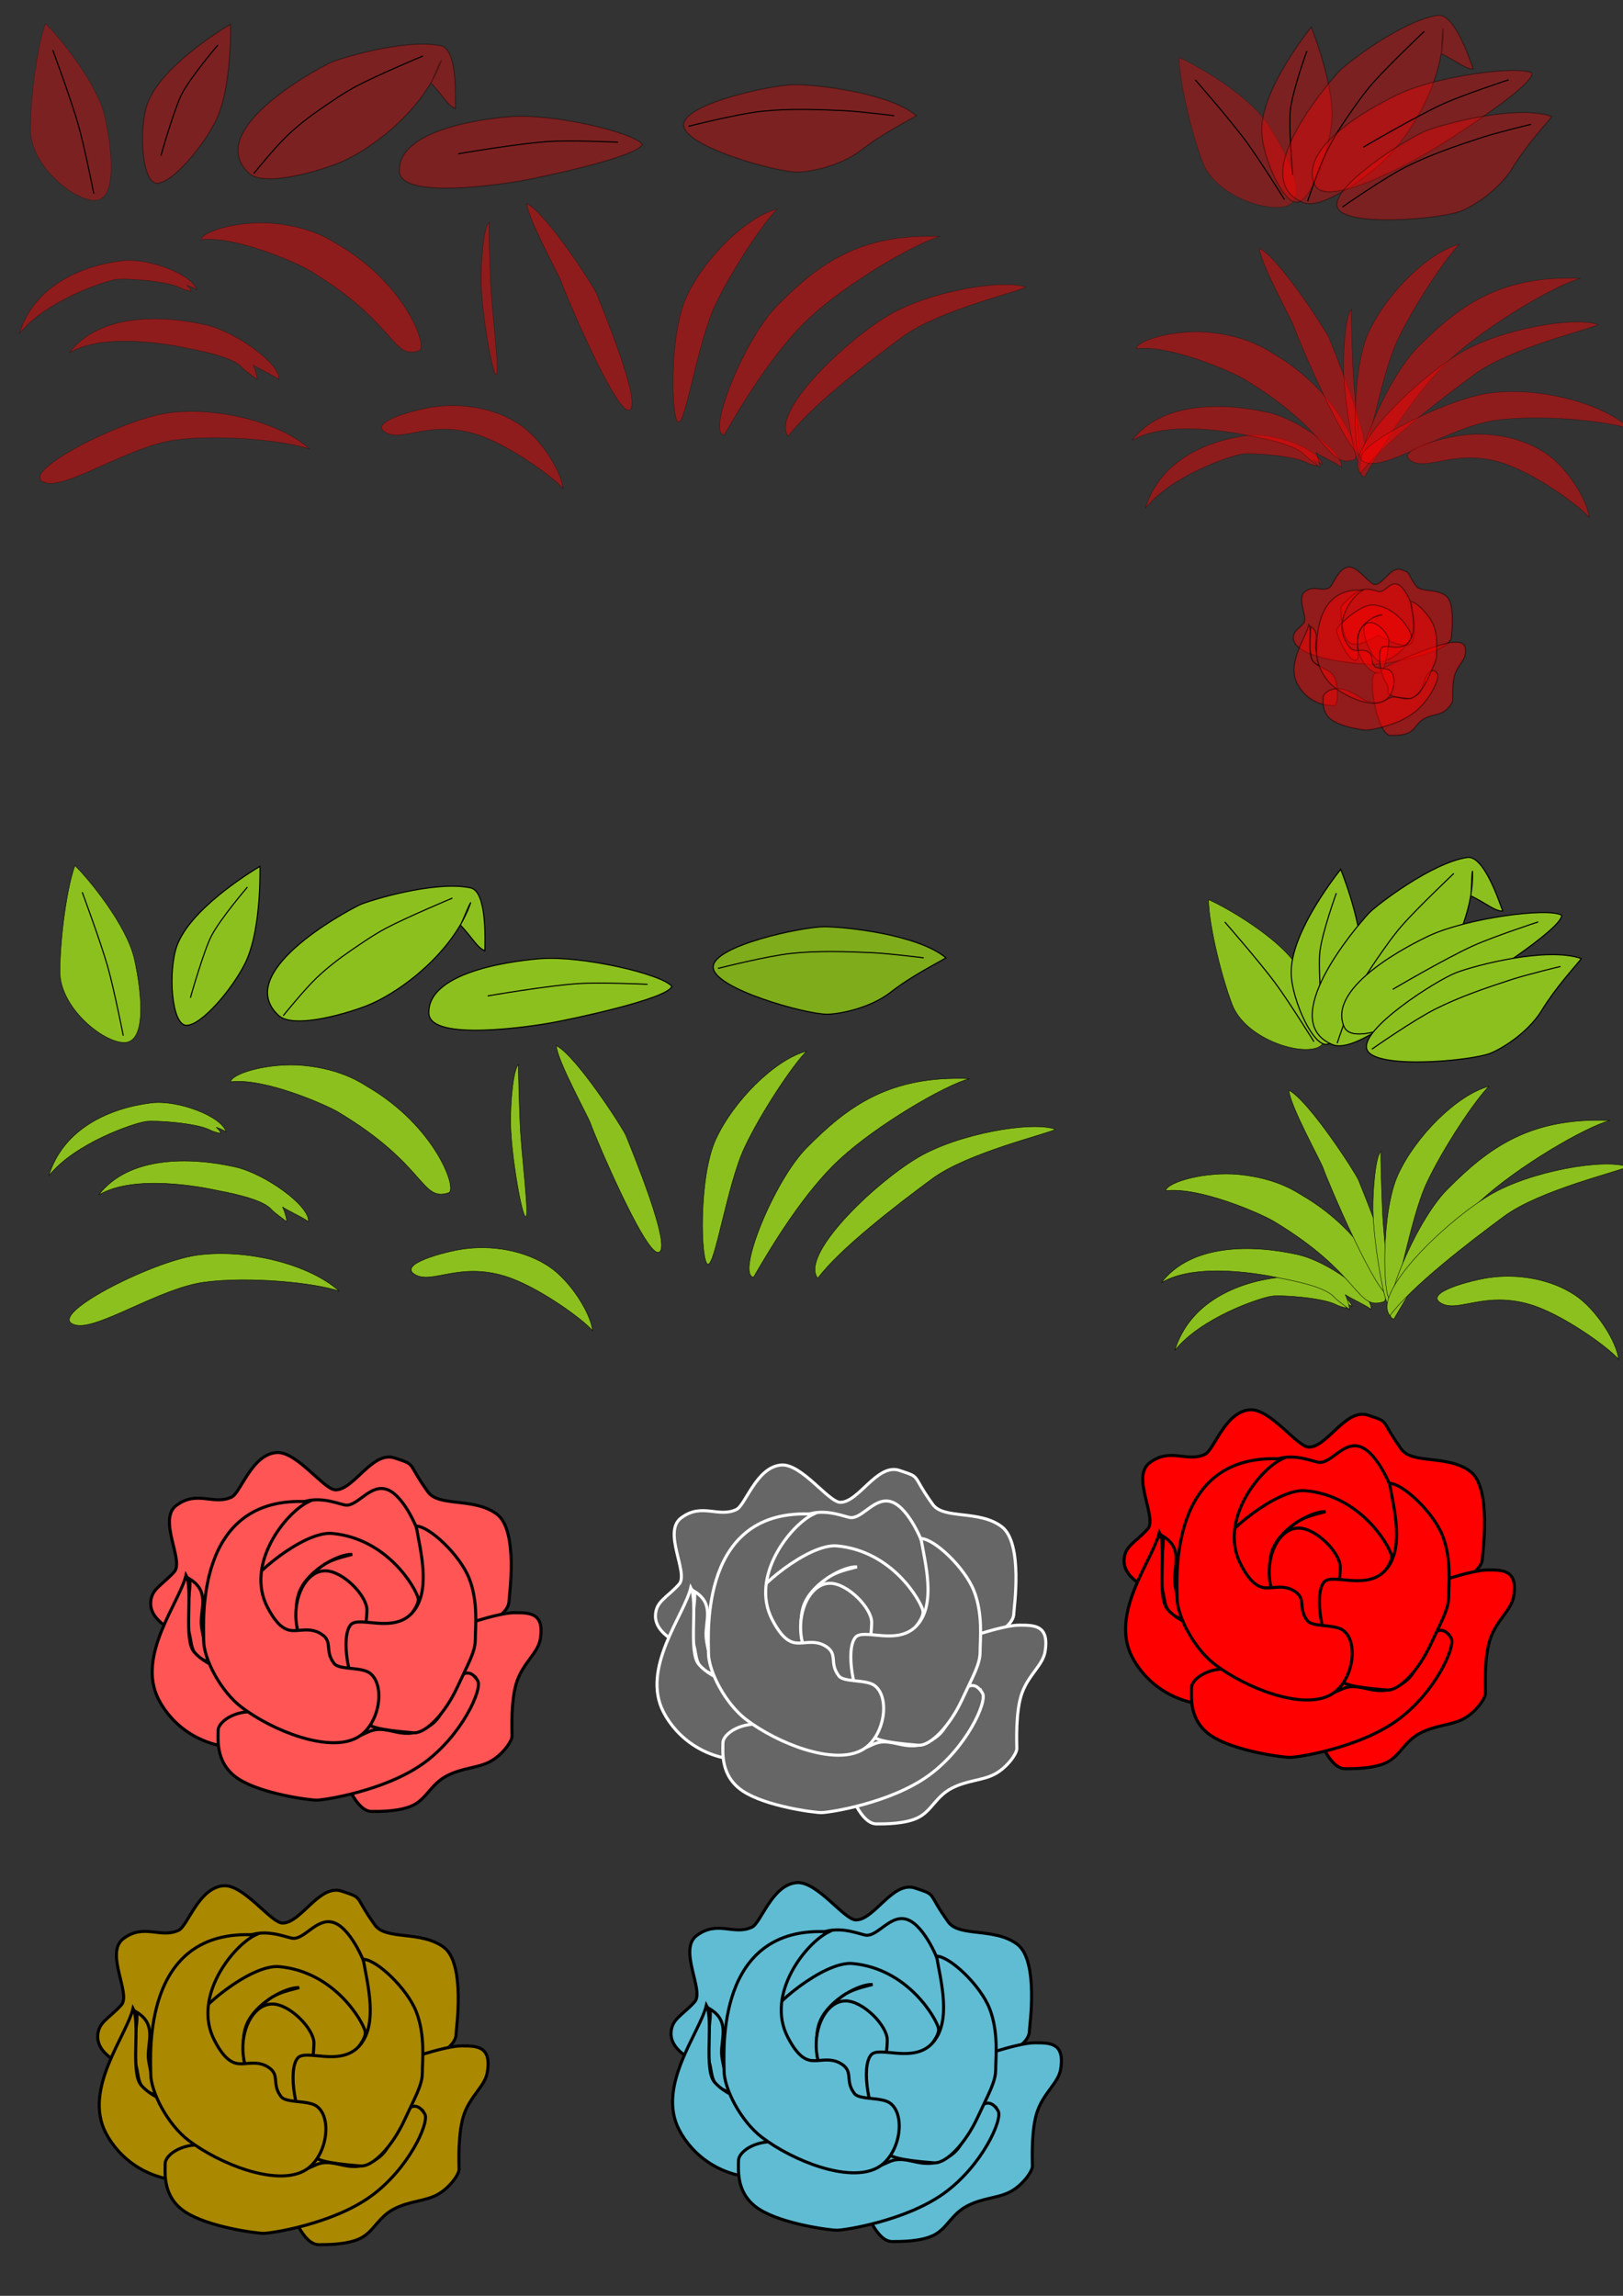 <?xml version="1.0" encoding="UTF-8" standalone="no"?>
<!-- Created with Inkscape (http://www.inkscape.org/) -->

<svg
   xmlns:dc="http://purl.org/dc/elements/1.1/"
   xmlns:cc="http://creativecommons.org/ns#"
   xmlns:rdf="http://www.w3.org/1999/02/22-rdf-syntax-ns#"
   xmlns:svg="http://www.w3.org/2000/svg"
   xmlns="http://www.w3.org/2000/svg"
   xmlns:sodipodi="http://sodipodi.sourceforge.net/DTD/sodipodi-0.dtd"
   xmlns:inkscape="http://www.inkscape.org/namespaces/inkscape"
   width="744.094"
   height="1052.362"
   id="svg3862"
   version="1.1"
   inkscape:version="0.48.5 r10040"
   sodipodi:docname="Herbe.svg">
  <rect width="100%" height="100%" fill="#333333" stroke="none"/>
  <defs
     id="defs3864" />
  <sodipodi:namedview
     id="base"
     pagecolor="#ffffff"
     bordercolor="#666666"
     borderopacity="1.0"
     inkscape:pageopacity="0.0"
     inkscape:pageshadow="2"
     inkscape:zoom="0.7"
     inkscape:cx="296.71583"
     inkscape:cy="326.39006"
     inkscape:document-units="px"
     inkscape:current-layer="layer1"
     showgrid="false"
     inkscape:window-width="1366"
     inkscape:window-height="706"
     inkscape:window-x="-8"
     inkscape:window-y="-8"
     inkscape:window-maximized="1" />
  <g
     inkscape:label="Layer 1"
     inkscape:groupmode="layer"
     id="layer1">
    <path
       style="opacity:0.465;fill:#ff0000;fill-opacity:1;fill-rule:nonzero;stroke:#000000;stroke-width:0.5;stroke-linecap:butt;stroke-linejoin:miter;stroke-miterlimit:4;stroke-opacity:1"
       d="m 665.442,291.816 c 0,7.266 -28.957,12.669 -36.425,12.669 -7.468,0 -36.059,-2.723 -36.059,-12.06 0,-3.157 2.244,-3.878 4.771,-6.857 2.032,-2.396 -3.393,-11.229 0.408,-14.263 4.239,-3.383 7.492,0.039 11.189,-1.815 1.848,-0.927 4.02,-9.081 9.009,-9.572 4.145,-0.408 9.627,8.02 12.023,8.02 3.734,0 7.45,-8.456 11.937,-6.867 4.613,1.633 2.299,0.736 6.75,7.316 2.225,3.29 9.375,1.113 13.949,4.79 4.426,3.559 2.449,17.73 2.449,18.638 z"
       id="path5241"
       inkscape:connector-curvature="0"
       sodipodi:nodetypes="ssssssssssss" />
    <path
       style="opacity:0.358;fill:#ff0000;fill-opacity:1;fill-rule:nonzero;stroke:#000000;stroke-width:0.2;stroke-linecap:butt;stroke-linejoin:miter;stroke-miterlimit:4;stroke-opacity:1"
       d="m 581.267,56.933 c 9.551,14.606 18.401,33.787 9.129,37.294 -9.271,3.506 -33.294,-4.725 -39.008,-19.834 -5.714,-15.109 -10.788,-38.088 -10.819,-48.026 7.579,3.293 31.858,17.047 40.698,30.566 z"
       id="path3049"
       inkscape:connector-curvature="0"
       sodipodi:nodetypes="ssscs" />
    <path
       style="fill:none;stroke:#000000;stroke-width:0.5;stroke-linecap:butt;stroke-linejoin:miter;stroke-miterlimit:4;stroke-opacity:1;stroke-dasharray:none"
       d="m 547.989,36.59 c 0,0 15.936,18.245 23.134,27.97 6.396,8.642 17.762,26.922 17.762,26.922"
       id="path3820"
       inkscape:connector-curvature="0"
       sodipodi:nodetypes="csc" />
    <path
       style="opacity:0.358;fill:#ff0000;fill-opacity:1;fill-rule:nonzero;stroke:#000000;stroke-width:0.5;stroke-linecap:butt;stroke-linejoin:miter;stroke-miterlimit:4;stroke-opacity:1"
       d="m 610.544,56.047 c -1.185,13.114 -8.571,34.038 -15.095,36.506 -6.524,2.467 -16.766,-20.221 -17,-32.422 -0.337,-17.601 18.48,-42.287 22.714,-47.679 2.608,6.594 10.718,28.791 9.38,43.595 z"
       id="path3822"
       inkscape:connector-curvature="0"
       sodipodi:nodetypes="asaca" />
    <path
       style="fill:none;stroke:#000000;stroke-width:0.5;stroke-linecap:butt;stroke-linejoin:miter;stroke-miterlimit:4;stroke-opacity:1;stroke-dasharray:none"
       d="m 599.146,23.402 c 0,0 -6.326,17.427 -7.499,26.526 -0.958,7.436 0.992,30.184 0.992,30.184"
       id="path3825"
       inkscape:connector-curvature="0"
       sodipodi:nodetypes="csc" />
    <path
       style="opacity:0.358;fill:#ff0000;fill-opacity:1;fill-rule:nonzero;stroke:#000000;stroke-width:0.5;stroke-linecap:butt;stroke-linejoin:miter;stroke-miterlimit:4;stroke-opacity:1"
       d="m 675.454,31.617 c -3.643,0.111 -7.256,-3.398 -14.647,-7.002 0.434,-3.95 0.266,-8.346 0.766,-11.399 0.809,22.125 -13.699,47.619 -26.81,60.203 -6.264,6.013 -28.182,23.16 -37.304,19.438 C 571.209,82.147 607.906,39.164 614.228,32.426 617.151,29.31 642.43,9.65 659.031,7.055 666.732,5.733 673.711,27.01 675.454,31.617 z"
       id="path3827"
       inkscape:connector-curvature="0"
       sodipodi:nodetypes="cccssscc" />
    <path
       style="fill:none;stroke:#000000;stroke-width:0.5;stroke-linecap:butt;stroke-linejoin:miter;stroke-miterlimit:4;stroke-opacity:1;stroke-dasharray:none"
       d="m 599.527,92.206 c 0,0 4.848,-14.753 8.21,-21.699 2.912,-6.018 6.308,-11.58 10.13,-17.064 3.678,-5.278 7.339,-10.602 11.583,-15.436 6.881,-7.839 23.553,-23.649 23.553,-23.649"
       id="path3830"
       inkscape:connector-curvature="0"
       sodipodi:nodetypes="csssc" />
    <path
       style="opacity:0.358;fill:#ff0000;fill-opacity:1;fill-rule:nonzero;stroke:#000000;stroke-width:0.5;stroke-linecap:butt;stroke-linejoin:miter;stroke-miterlimit:4;stroke-opacity:1"
       d="m 702.46,33.511 c 0.321,6.165 -39.14,31.241 -46.022,35.329 -6.988,4.15 -48.671,27.874 -53.797,15.655 -7.853,-18.719 31.873,-38.217 39.127,-41.6 17.1,-7.975 54.27,-13.075 60.691,-9.385 z"
       id="path3832"
       inkscape:connector-curvature="0"
       sodipodi:nodetypes="csssc" />
    <path
       style="fill:none;stroke:#000000;stroke-width:0.5;stroke-linecap:butt;stroke-linejoin:miter;stroke-miterlimit:4;stroke-opacity:1;stroke-dasharray:none"
       d="m 691.722,36.567 c 0,0 -20.197,6.595 -29.861,10.958 -12.73,5.748 -36.841,19.963 -36.841,19.963"
       id="path3835"
       inkscape:connector-curvature="0"
       sodipodi:nodetypes="csc" />
    <path
       style="opacity:0.358;fill:#ff0000;fill-opacity:1;fill-rule:nonzero;stroke:#000000;stroke-width:0.5;stroke-linecap:butt;stroke-linejoin:miter;stroke-miterlimit:4;stroke-opacity:1"
       d="m 711.483,53.383 c -3.208,4.141 -11.511,12.9 -18.13,23.71 -6.524,10.655 -19.111,18.014 -23.724,19.758 -9.227,3.49 -52.96,7.459 -56.45,-1.768 -3.49,-9.227 31.862,-31.816 41.089,-35.306 9.227,-3.49 41.578,-11.865 57.215,-6.395 z"
       id="path3837"
       inkscape:connector-curvature="0"
       sodipodi:nodetypes="cssssc" />
    <path
       style="fill:none;stroke:#000000;stroke-width:0.5;stroke-linecap:butt;stroke-linejoin:miter;stroke-miterlimit:4;stroke-opacity:1;stroke-dasharray:none"
       d="m 615.452,94.894 c 0,0 18.834,-13.207 29.07,-18.365 11.054,-5.57 22.856,-9.583 34.622,-13.429 7.483,-2.446 22.814,-6.115 22.814,-6.115"
       id="path3840"
       inkscape:connector-curvature="0"
       sodipodi:nodetypes="caac" />
    <path
       style="opacity:0.358;fill:#ff0000;fill-opacity:1;fill-rule:nonzero;stroke:#000000;stroke-width:0.2;stroke-linecap:butt;stroke-linejoin:miter;stroke-miterlimit:4;stroke-opacity:1"
       d="m 48.102,53.738 c 3.767,17.04 5.259,38.112 -4.653,38.112 -9.912,0 -29.47,-16.197 -29.47,-32.351 0,-16.154 3.382,-39.441 6.869,-48.748 5.924,5.761 23.768,27.214 27.254,42.987 z"
       id="path3049-7"
       inkscape:connector-curvature="0"
       sodipodi:nodetypes="ssscs" />
    <path
       style="fill:none;stroke:#000000;stroke-width:0.5;stroke-linecap:butt;stroke-linejoin:miter;stroke-miterlimit:4;stroke-opacity:1;stroke-dasharray:none"
       d="m 24.172,22.938 c 0,0 8.452,22.702 11.744,34.345 2.925,10.346 7.091,31.464 7.091,31.464"
       id="path3820-4"
       inkscape:connector-curvature="0"
       sodipodi:nodetypes="csc" />
    <path
       style="opacity:0.358;fill:#ff0000;fill-opacity:1;fill-rule:nonzero;stroke:#000000;stroke-width:0.5;stroke-linecap:butt;stroke-linejoin:miter;stroke-miterlimit:4;stroke-opacity:1"
       d="m 99.033,55.185 c -5.747,11.847 -20.057,28.805 -27.033,28.805 -6.975,0 -8.529,-24.845 -4.432,-36.339 5.911,-16.582 32.244,-33.015 38.112,-36.561 0.106,7.091 -0.16,30.721 -6.647,44.094 z"
       id="path3822-0"
       inkscape:connector-curvature="0"
       sodipodi:nodetypes="asaca" />
    <path
       style="fill:none;stroke:#000000;stroke-width:0.5;stroke-linecap:butt;stroke-linejoin:miter;stroke-miterlimit:4;stroke-opacity:1;stroke-dasharray:none"
       d="m 99.919,20.618 c 0,0 -12.082,14.063 -16.397,22.158 -3.527,6.617 -9.75,28.584 -9.75,28.584"
       id="path3825-9"
       inkscape:connector-curvature="0"
       sodipodi:nodetypes="csc" />
    <path
       style="opacity:0.358;fill:#ff0000;fill-opacity:1;fill-rule:nonzero;stroke:#000000;stroke-width:0.5;stroke-linecap:butt;stroke-linejoin:miter;stroke-miterlimit:4;stroke-opacity:1"
       d="m 208.794,49.74 c -3.447,-1.185 -5.585,-5.745 -11.223,-11.73 1.803,-3.541 3.201,-7.713 4.749,-10.391 -7.07,20.981 -29.658,39.694 -46.373,46.827 -7.986,3.408 -34.553,11.693 -41.768,4.986 -20.764,-19.304 28.764,-46.527 37.061,-50.593 3.836,-1.88 34.436,-11.327 50.881,-7.881 7.671,1.487 6.673,23.857 6.673,28.783 z"
       id="path3827-4"
       inkscape:connector-curvature="0"
       sodipodi:nodetypes="cccssscc" />
    <path
       style="fill:none;stroke:#000000;stroke-width:0.5;stroke-linecap:butt;stroke-linejoin:miter;stroke-miterlimit:4;stroke-opacity:1;stroke-dasharray:none"
       d="m 116.343,79.553 c 0,0 9.753,-12.084 15.355,-17.392 4.853,-4.598 9.996,-8.6 15.511,-12.378 5.307,-3.635 10.615,-7.32 16.295,-10.341 9.209,-4.898 30.396,-13.788 30.396,-13.788"
       id="path3830-8"
       inkscape:connector-curvature="0"
       sodipodi:nodetypes="csssc" />
    <path
       style="opacity:0.358;fill:#ff0000;fill-opacity:1;fill-rule:nonzero;stroke:#000000;stroke-width:0.5;stroke-linecap:butt;stroke-linejoin:miter;stroke-miterlimit:4;stroke-opacity:1"
       d="m 294.498,66.116 c -1.88,5.88 -47.66,15.376 -55.543,16.765 -8.004,1.41 -55.384,8.855 -55.857,-4.387 -0.724,-20.287 43.331,-24.471 51.313,-25.069 18.815,-1.41 55.387,6.968 60.087,12.691 z"
       id="path3832-8"
       inkscape:connector-curvature="0"
       sodipodi:nodetypes="csssc" />
    <path
       style="fill:none;stroke:#000000;stroke-width:0.5;stroke-linecap:butt;stroke-linejoin:miter;stroke-miterlimit:4;stroke-opacity:1;stroke-dasharray:none"
       d="m 283.374,65.176 c 0,0 -21.224,-0.976 -31.806,-0.313 -13.94,0.874 -41.52,5.641 -41.52,5.641"
       id="path3835-2"
       inkscape:connector-curvature="0"
       sodipodi:nodetypes="csc" />
    <path
       style="opacity:0.358;fill:#ff0000;fill-opacity:1;fill-rule:nonzero;stroke:#000000;stroke-width:0.5;stroke-linecap:butt;stroke-linejoin:miter;stroke-miterlimit:4;stroke-opacity:1"
       d="m 420.157,53.044 c -4.465,2.739 -15.33,7.994 -25.345,15.764 -9.872,7.659 -24.247,10.089 -29.179,10.089 -9.865,0 -52.175,-11.757 -52.175,-21.622 0,-9.865 41.057,-18.488 50.921,-18.488 9.865,0 43.087,3.61 55.778,14.258 z"
       id="path3837-4"
       inkscape:connector-curvature="0"
       sodipodi:nodetypes="cssssc" />
    <path
       style="fill:none;stroke:#000000;stroke-width:0.5;stroke-linecap:butt;stroke-linejoin:miter;stroke-miterlimit:4;stroke-opacity:1;stroke-dasharray:none"
       d="m 315.651,57.901 c 0,0 22.288,-5.691 33.686,-6.894 12.31,-1.299 24.768,-0.878 37.133,-0.313 7.865,0.359 23.502,2.35 23.502,2.35"
       id="path3840-5"
       inkscape:connector-curvature="0"
       sodipodi:nodetypes="caac" />
    <path
       style="opacity:0.451;fill:#ff0000;fill-opacity:1;fill-rule:nonzero;stroke:#000000;stroke-width:0.2;stroke-linecap:butt;stroke-linejoin:miter;stroke-miterlimit:4;stroke-opacity:1"
       d="m 606.359,212.962 c -0.924,-0.825 -2.508,-1.5 -4.503,-2.194 1.847,1.715 1.824,2.083 1.936,2.914 -0.686,-0.485 -2.214,-0.359 -4.972,-1.76 -6.066,-3.079 -25.009,-4.438 -29.281,-3.806 -5.861,0.867 -32.564,9.988 -44.434,24.882 6.649,-21.676 27.918,-31.034 46.988,-33.393 12.166,-1.505 32.524,6.249 34.266,13.357 z"
       id="path3895"
       inkscape:connector-curvature="0"
       sodipodi:nodetypes="cccsccac" />
    <path
       style="opacity:0.451;fill:#ff0000;fill-opacity:1;fill-rule:nonzero;stroke:#000000;stroke-width:0.2;stroke-linecap:butt;stroke-linejoin:miter;stroke-miterlimit:4;stroke-opacity:1"
       d="m 615.091,214.255 c -0.577,-1.096 -10.251,-5.52 -11.877,-6.868 1.131,2.253 2.073,6.043 1.888,6.86 -0.473,-0.695 -5.083,-3.626 -7.176,-5.902 -4.605,-5.007 -21.187,-7.769 -25.41,-8.672 -5.794,-1.238 -37.251,-7.52 -53.581,2.28 13.811,-17.981 41.783,-17.513 62.559,-12.866 13.655,3.054 34.452,17.9 33.597,25.168 z"
       id="path3895-1"
       inkscape:connector-curvature="0"
       sodipodi:nodetypes="cccsccac" />
    <path
       style="opacity:0.451;fill:#ff0000;fill-opacity:1;fill-rule:nonzero;stroke:#000000;stroke-width:0.2;stroke-linecap:butt;stroke-linejoin:miter;stroke-miterlimit:4;stroke-opacity:1"
       d="m 620.832,210.687 c -12.747,4.212 -9.963,-12.75 -50.749,-37.1 -4.984,-2.975 -33.495,-15.749 -49.241,-13.767 1.098,-4.217 18.61,-8.886 33.491,-7.462 17.965,1.719 27.175,8.443 29.323,9.695 31.109,18.131 41.467,47.217 37.176,48.635 z"
       id="path4424"
       inkscape:connector-curvature="0"
       sodipodi:nodetypes="sscsss" />
    <path
       style="opacity:0.451;fill:#ff0000;fill-opacity:1;fill-rule:nonzero;stroke:#000000;stroke-width:0.2;stroke-linecap:butt;stroke-linejoin:miter;stroke-miterlimit:4;stroke-opacity:1"
       d="m 609.317,154.95 c 1.802,4.632 21.984,52.875 14.777,53.526 -6.244,0.564 -29.455,-54.275 -30.915,-58.86 -0.953,-2.992 -15.489,-29.19 -15.749,-35.865 9.392,5.033 30.749,38.272 31.887,41.199 z"
       id="path4427"
       inkscape:connector-curvature="0"
       sodipodi:nodetypes="ssscs" />
    <path
       style="opacity:0.451;fill:#ff0000;fill-opacity:1;fill-rule:nonzero;stroke:#000000;stroke-width:0.2;stroke-linecap:butt;stroke-linejoin:miter;stroke-miterlimit:4;stroke-opacity:1"
       d="m 620.291,168.995 c 0.61,14.206 4.375,42.899 2.545,42.582 -1.789,-0.309 -6.726,-28.602 -6.89,-43.175 -0.101,-8.953 1.17,-24.517 3.635,-26.615 -0.158,2.152 0.321,18.144 0.71,27.208 z"
       id="path4430"
       inkscape:connector-curvature="0"
       sodipodi:nodetypes="asaca" />
    <path
       style="opacity:0.451;fill:#ff0000;fill-opacity:1;fill-rule:nonzero;stroke:#000000;stroke-width:0.2;stroke-linecap:butt;stroke-linejoin:miter;stroke-miterlimit:4;stroke-opacity:1"
       d="m 640.599,156.194 c -7.918,16.903 -13.425,53.885 -16.759,53.43 -3.333,-0.455 -4.367,-39.913 3.644,-57.29 8.091,-17.55 27.079,-36.533 41.605,-40.374 -6.437,6.424 -21.051,28.352 -28.491,44.234 z"
       id="path4433"
       inkscape:connector-curvature="0"
       sodipodi:nodetypes="asaca" />
    <path
       style="opacity:0.451;fill:#ff0000;fill-opacity:1;fill-rule:nonzero;stroke:#000000;stroke-width:0.2;stroke-linecap:butt;stroke-linejoin:miter;stroke-miterlimit:4;stroke-opacity:1"
       d="m 664.895,164.697 c -16.298,15.127 -30.998,39.511 -39.319,53.89 -8.048,-0.925 9.271,-44.003 24.243,-59.175 19.031,-19.285 38.143,-33.339 74.799,-31.81 -11.079,2.834 -42.546,21.153 -59.723,37.096 z"
       id="path4436"
       inkscape:connector-curvature="0"
       sodipodi:nodetypes="acaca" />
    <path
       style="opacity:0.451;fill:#ff0000;fill-opacity:1;fill-rule:nonzero;stroke:#000000;stroke-width:0.2;stroke-linecap:butt;stroke-linejoin:miter;stroke-miterlimit:4;stroke-opacity:1"
       d="m 732.666,148.799 c -3.32,2.032 -40.19,10.602 -56.529,22.664 -15.723,11.607 -42.406,32.05 -52.432,45.609 -8.289,-10.493 25.099,-42.806 45.498,-55.105 18.502,-11.156 52.787,-17.11 63.464,-13.167 z"
       id="path4439"
       inkscape:connector-curvature="0"
       sodipodi:nodetypes="cscac" />
    <path
       style="opacity:0.451;fill:#ff0000;fill-opacity:1;fill-rule:nonzero;stroke:#000000;stroke-width:0.2;stroke-linecap:butt;stroke-linejoin:miter;stroke-miterlimit:4;stroke-opacity:1"
       d="m 747.723,196.69 c -11.892,-3.961 -41.156,-6.749 -61.551,-4.127 -20.57,2.644 -48.739,21.887 -59.007,19.728 -16.22,-3.41 34.187,-29.084 55.279,-32.041 22.222,-3.116 51.34,3.919 65.28,16.44 z"
       id="path4442"
       inkscape:connector-curvature="0"
       sodipodi:nodetypes="casac" />
    <path
       style="opacity:0.451;fill:#ff0000;fill-opacity:1;fill-rule:nonzero;stroke:#000000;stroke-width:0.2;stroke-linecap:butt;stroke-linejoin:miter;stroke-miterlimit:4;stroke-opacity:1"
       d="m 728.535,237.079 c -3.939,-4.894 -25.118,-20.441 -40.228,-25.044 -21.151,-6.443 -33.286,3.799 -41.096,-0.675 -8.314,-4.762 13.615,-10.476 21.758,-11.68 13.323,-1.97 28.391,0.534 39.606,7.991 9.865,6.56 19.203,21.575 19.96,29.407 z"
       id="path4445"
       inkscape:connector-curvature="0"
       sodipodi:nodetypes="cssaac" />
    <path
       style="opacity:0.451;fill:#ff0000;fill-opacity:1;fill-rule:nonzero;stroke:#000000;stroke-width:0.2;stroke-linecap:butt;stroke-linejoin:miter;stroke-miterlimit:4;stroke-opacity:1"
       d="m 90.124,132.909 c -0.924,-0.825 -2.508,-1.5 -4.503,-2.194 1.847,1.715 1.824,2.083 1.936,2.914 -0.686,-0.485 -2.214,-0.359 -4.972,-1.76 -6.066,-3.079 -25.009,-4.438 -29.281,-3.806 -5.861,0.867 -32.564,9.988 -44.434,24.882 6.649,-21.676 27.918,-31.034 46.988,-33.393 12.166,-1.505 32.524,6.249 34.266,13.357 z"
       id="path3895-5"
       inkscape:connector-curvature="0"
       sodipodi:nodetypes="cccsccac" />
    <path
       style="opacity:0.451;fill:#ff0000;fill-opacity:1;fill-rule:nonzero;stroke:#000000;stroke-width:0.2;stroke-linecap:butt;stroke-linejoin:miter;stroke-miterlimit:4;stroke-opacity:1"
       d="m 127.867,174.067 c -0.577,-1.096 -10.251,-5.52 -11.877,-6.868 1.131,2.253 2.073,6.043 1.888,6.86 -0.473,-0.695 -5.083,-3.626 -7.176,-5.902 -4.605,-5.007 -21.187,-7.769 -25.41,-8.672 -5.794,-1.238 -37.251,-7.52 -53.581,2.28 13.811,-17.981 41.783,-17.513 62.559,-12.866 13.655,3.054 34.452,17.9 33.597,25.168 z"
       id="path3895-1-1"
       inkscape:connector-curvature="0"
       sodipodi:nodetypes="cccsccac" />
    <path
       style="opacity:0.451;fill:#ff0000;fill-opacity:1;fill-rule:nonzero;stroke:#000000;stroke-width:0.2;stroke-linecap:butt;stroke-linejoin:miter;stroke-miterlimit:4;stroke-opacity:1"
       d="m 192.129,160.739 c -12.747,4.212 -9.963,-12.75 -50.749,-37.1 -4.984,-2.975 -33.495,-15.749 -49.241,-13.767 1.098,-4.217 18.61,-8.886 33.491,-7.462 17.965,1.719 27.175,8.443 29.323,9.695 31.109,18.131 41.467,47.217 37.176,48.635 z"
       id="path4424-2"
       inkscape:connector-curvature="0"
       sodipodi:nodetypes="sscsss" />
    <path
       style="opacity:0.451;fill:#ff0000;fill-opacity:1;fill-rule:nonzero;stroke:#000000;stroke-width:0.2;stroke-linecap:butt;stroke-linejoin:miter;stroke-miterlimit:4;stroke-opacity:1"
       d="m 224.923,129.148 c 0.61,14.206 4.375,42.899 2.545,42.582 -1.789,-0.309 -6.726,-28.602 -6.89,-43.175 -0.101,-8.953 1.17,-24.517 3.635,-26.615 -0.158,2.152 0.321,18.144 0.71,27.208 z"
       id="path4430-7"
       inkscape:connector-curvature="0"
       sodipodi:nodetypes="asaca" />
    <path
       style="opacity:0.451;fill:#ff0000;fill-opacity:1;fill-rule:nonzero;stroke:#000000;stroke-width:0.2;stroke-linecap:butt;stroke-linejoin:miter;stroke-miterlimit:4;stroke-opacity:1"
       d="m 273.451,134.499 c 1.802,4.632 21.984,52.875 14.777,53.526 -6.244,0.564 -29.455,-54.275 -30.915,-58.86 -0.953,-2.992 -15.489,-29.19 -15.749,-35.865 9.392,5.033 30.749,38.272 31.887,41.199 z"
       id="path4427-6"
       inkscape:connector-curvature="0"
       sodipodi:nodetypes="ssscs" />
    <path
       style="opacity:0.451;fill:#ff0000;fill-opacity:1;fill-rule:nonzero;stroke:#000000;stroke-width:0.2;stroke-linecap:butt;stroke-linejoin:miter;stroke-miterlimit:4;stroke-opacity:1"
       d="m 327.798,140.052 c -7.918,16.903 -13.425,53.885 -16.759,53.43 -3.333,-0.455 -4.367,-39.913 3.644,-57.29 8.091,-17.55 27.079,-36.533 41.605,-40.374 -6.437,6.424 -21.051,28.352 -28.491,44.234 z"
       id="path4433-4"
       inkscape:connector-curvature="0"
       sodipodi:nodetypes="asaca" />
    <path
       style="opacity:0.451;fill:#ff0000;fill-opacity:1;fill-rule:nonzero;stroke:#000000;stroke-width:0.2;stroke-linecap:butt;stroke-linejoin:miter;stroke-miterlimit:4;stroke-opacity:1"
       d="m 371.287,145.525 c -16.298,15.127 -30.998,39.511 -39.319,53.89 -8.048,-0.925 9.271,-44.003 24.243,-59.175 19.031,-19.285 38.143,-33.339 74.799,-31.81 -11.079,2.834 -42.546,21.153 -59.723,37.096 z"
       id="path4436-2"
       inkscape:connector-curvature="0"
       sodipodi:nodetypes="acaca" />
    <path
       style="opacity:0.451;fill:#ff0000;fill-opacity:1;fill-rule:nonzero;stroke:#000000;stroke-width:0.2;stroke-linecap:butt;stroke-linejoin:miter;stroke-miterlimit:4;stroke-opacity:1"
       d="m 470.373,131.647 c -3.32,2.032 -40.19,10.602 -56.529,22.664 -15.723,11.607 -42.406,32.05 -52.432,45.609 -8.289,-10.493 25.099,-42.806 45.498,-55.105 18.502,-11.156 52.787,-17.11 63.464,-13.167 z"
       id="path4439-3"
       inkscape:connector-curvature="0"
       sodipodi:nodetypes="cscac" />
    <path
       style="opacity:0.451;fill:#ff0000;fill-opacity:1;fill-rule:nonzero;stroke:#000000;stroke-width:0.2;stroke-linecap:butt;stroke-linejoin:miter;stroke-miterlimit:4;stroke-opacity:1"
       d="m 141.978,205.801 c -11.892,-3.961 -41.156,-6.749 -61.551,-4.127 -20.57,2.644 -48.739,21.887 -59.007,19.728 -16.22,-3.41 34.187,-29.084 55.279,-32.041 22.222,-3.116 51.34,3.919 65.28,16.44 z"
       id="path4442-2"
       inkscape:connector-curvature="0"
       sodipodi:nodetypes="casac" />
    <path
       style="opacity:0.451;fill:#ff0000;fill-opacity:1;fill-rule:nonzero;stroke:#000000;stroke-width:0.2;stroke-linecap:butt;stroke-linejoin:miter;stroke-miterlimit:4;stroke-opacity:1"
       d="m 258.151,223.967 c -3.939,-4.894 -25.118,-20.441 -40.228,-25.044 -21.151,-6.443 -33.286,3.799 -41.096,-0.675 -8.314,-4.762 13.615,-10.476 21.758,-11.68 13.323,-1.97 28.391,0.534 39.606,7.991 9.865,6.56 19.203,21.575 19.96,29.407 z"
       id="path4445-2"
       inkscape:connector-curvature="0"
       sodipodi:nodetypes="cssaac" />
    <path
       style="opacity:0.465;fill:#ff0000;fill-opacity:1;fill-rule:nonzero;stroke:#000000;stroke-width:0.5;stroke-linecap:butt;stroke-linejoin:miter;stroke-miterlimit:4;stroke-opacity:1"
       d="m 647.291,277.989 c 0,0.959 2.995,13.918 -0.601,17.013 -3.596,3.095 -13.783,-3.673 -14.81,-3.673 -1.026,0 -9.082,6.19 -13.104,3.247 -4.022,-2.943 -4.012,-15.019 -4.012,-15.977 0,-0.959 5.99,-7.212 9.556,-8.218 3.566,-1.006 7.144,0.798 8.169,0.848 2.488,0.122 4.97,-4.758 8.414,-3.308 3.444,1.451 6.388,9.11 6.388,10.069 z"
       id="path5262"
       inkscape:connector-curvature="0"
       sodipodi:nodetypes="sssssssss" />
    <path
       style="opacity:0.465;fill:#ff0000;fill-opacity:1;fill-rule:nonzero;stroke:#000000;stroke-width:0.5;stroke-linecap:butt;stroke-linejoin:miter;stroke-miterlimit:4;stroke-opacity:1"
       d="m 666.051,320.931 c 0,1.093 -1.948,4.054 -4.446,5.473 -2.498,1.419 -5.545,1.298 -8.719,3.05 -3.174,1.752 -4.037,4.768 -6.675,6.25 -2.637,1.482 -7.048,1.429 -8.545,1.429 -5.988,0 -10.355,-24.62 -7.797,-27.897 2.691,-3.447 30.559,-14.862 36.547,-14.862 2.994,0 6.253,-0.18 5.352,5.669 -0.45,2.925 -3.281,4.92 -4.658,8.894 -1.378,3.974 -1.059,10.901 -1.059,11.994 z"
       id="path5253"
       inkscape:connector-curvature="0"
       sodipodi:nodetypes="ssssssssss" />
    <path
       style="opacity:0.465;fill:#ff0000;fill-opacity:1;fill-rule:nonzero;stroke:#000000;stroke-width:0.5;stroke-linecap:butt;stroke-linejoin:miter;stroke-miterlimit:4;stroke-opacity:1"
       d="m 603.191,296.719 c 0.112,2.748 1.956,8.267 1.401,8.132 -3.739,-0.914 -3.22,-3.876 -3.883,-6.232 -1.04,-3.7 0.554,-9.156 0.103,-11.529 4.094,2.646 2.243,6.287 2.379,9.63 z"
       id="path5247"
       inkscape:connector-curvature="0"
       sodipodi:nodetypes="ssacs" />
    <path
       style="opacity:0.465;fill:#ff0000;fill-opacity:1;fill-rule:nonzero;stroke:#000000;stroke-width:0.5;stroke-linecap:butt;stroke-linejoin:miter;stroke-miterlimit:4;stroke-opacity:1"
       d="m 601.722,302.787 c 2.998,3.737 7.967,3.762 9.949,7.422 1.982,3.659 1.95,13.149 0.31,13.206 -8.765,0.305 -14.721,-4.851 -17.395,-10.334 -4.616,-9.465 4.245,-20.932 5.517,-26.78 1.516,3.046 -0.584,13.739 1.619,16.486 z"
       id="path5244"
       inkscape:connector-curvature="0"
       sodipodi:nodetypes="sssscs" />
    <path
       style="opacity:0.465;fill:#ff0000;fill-opacity:1;fill-rule:nonzero;stroke:#000000;stroke-width:0.5;stroke-linecap:butt;stroke-linejoin:miter;stroke-miterlimit:4;stroke-opacity:1"
       d="m 659.107,308.992 c 1.036,1.771 -3.24,11.889 -11.004,17.802 -7.764,5.913 -20.053,7.902 -21.584,7.902 -1.531,0 -11.261,-1.38 -15.858,-4.613 -4.597,-3.233 -4.06,-8.319 -4.06,-10.371 0,-2.052 3.971,-4.854 8.811,-3.854 4.84,1 10.551,5.803 12.082,5.803 1.531,0 2.003,2.02 9.523,-1.661 3.76,-1.84 6.603,1.96 11.185,-0.588 1.146,-0.637 2.552,-1.427 3.576,-3.579 1.024,-2.151 1.665,-5.663 2.742,-6.87 2.153,-2.415 3.471,-1.879 4.587,0.029 z"
       id="path5250"
       inkscape:connector-curvature="0"
       sodipodi:nodetypes="ssssssssssss" />
    <path
       style="opacity:0.465;fill:#ff0000;fill-opacity:1;fill-rule:nonzero;stroke:#000000;stroke-width:0.5;stroke-linecap:butt;stroke-linejoin:miter;stroke-miterlimit:4;stroke-opacity:1"
       d="m 647.056,291.233 c 0.731,3.182 -10.86,14.215 -15.425,11.595 -2.283,-1.31 -6.77,-9.878 -6.235,-14.632 0.536,-4.754 6.094,-5.695 8.312,-6.37 -2.588,-0.158 -8.69,3.198 -10.585,7.845 -1.896,4.647 0.78,11.682 -1.062,12.789 -3.686,2.214 -9.367,-12.215 -9.367,-13.326 0,-2.22 11.17,-12.395 16.994,-11.817 11.197,1.111 16.871,11.751 17.369,13.914 z"
       id="path5268"
       inkscape:connector-curvature="0"
       sodipodi:nodetypes="ssscsssss" />
    <path
       style="opacity:0.465;fill:#ff0000;fill-opacity:1;fill-rule:nonzero;stroke:#000000;stroke-width:0.5;stroke-linecap:butt;stroke-linejoin:miter;stroke-miterlimit:4;stroke-opacity:1"
       d="m 636.692,293.765 c 0,3.095 -1.374,14.74 -4.873,14.74 -3.499,0 -9.328,-6.044 -9.502,-13.279 -0.126,-5.241 2.471,-9.868 5.969,-9.868 3.499,0 8.406,5.311 8.406,8.406 z"
       id="path5265"
       inkscape:connector-curvature="0"
       sodipodi:nodetypes="sssss" />
    <path
       style="opacity:0.465;fill:#ff0000;fill-opacity:1;fill-rule:nonzero;stroke:#000000;stroke-width:0.5;stroke-linecap:butt;stroke-linejoin:miter;stroke-miterlimit:4;stroke-opacity:1"
       d="m 658.62,300.16 c 0,2.641 -1.47,5.24 -3.672,10.295 -2.324,5.334 -6.228,9.97 -8.876,9.745 -14.352,-1.218 -7.713,-2.959 -10.399,-6.821 -2.686,-3.862 -4.342,-13.745 -2.271,-16.386 1.63,-2.078 8.6,1.973 12.473,-2.62 3.873,-4.593 1.658,-13.278 0.783,-18.638 2.658,0 8.862,6.217 10.726,11.268 1.863,5.05 1.235,10.517 1.235,13.158 z"
       id="path5256"
       inkscape:connector-curvature="0"
       sodipodi:nodetypes="sssssscss" />
    <path
       style="opacity:0.465;fill:#ff0000;fill-opacity:1;fill-rule:nonzero;stroke:#000000;stroke-width:0.5;stroke-linecap:butt;stroke-linejoin:miter;stroke-miterlimit:4;stroke-opacity:1"
       d="m 634.621,321.297 c -5.761,3.216 -16.99,-1.523 -23.268,-6.578 -4.231,-3.407 -7.675,-10.405 -7.675,-14.375 0,-3.97 -1.831,-31.369 21.197,-29.846 -4.627,2.376 -12.82,13.352 -8.328,22.632 1.123,2.32 2.54,4.523 4.399,4.984 1.859,0.461 4.161,-0.818 6.566,0.872 2.405,1.69 0.527,3.548 2.556,6.326 1.014,1.389 5.442,0.692 7.179,2.027 3.321,2.552 2.055,11.346 -2.626,13.96 z"
       id="path5259"
       inkscape:connector-curvature="0"
       sodipodi:nodetypes="sascssssss" />
    <path
       style="fill:#ff0000;fill-opacity:1;fill-rule:nonzero;stroke:#000000;stroke-width:1.4;stroke-linecap:butt;stroke-linejoin:miter;stroke-miterlimit:4;stroke-opacity:1;stroke-dasharray:none"
       d="m 679.635,714.204 c 0,15.481 -65.632,26.993 -82.558,26.993 -16.927,0 -81.73,-5.802 -81.73,-25.695 0,-6.725 5.086,-8.261 10.813,-14.61 4.605,-5.106 -7.691,-23.923 0.925,-30.388 9.607,-7.208 16.982,0.083 25.36,-3.866 4.189,-1.974 9.112,-19.347 20.42,-20.394 9.395,-0.87 21.821,17.088 27.25,17.088 8.463,0 16.885,-18.016 27.056,-14.63 10.456,3.48 5.21,1.569 15.298,15.588 5.044,7.009 21.25,2.37 31.616,10.205 10.032,7.582 5.55,37.774 5.55,39.709 z"
       id="path5241-1"
       inkscape:connector-curvature="0"
       sodipodi:nodetypes="ssssssssssss" />
    <path
       style="opacity:1;fill:#8cc01e;fill-opacity:1;fill-rule:nonzero;stroke:#000000;stroke-width:0.2;stroke-linecap:butt;stroke-linejoin:miter;stroke-miterlimit:4;stroke-opacity:1"
       d="m 594.785,442.944 c 9.551,14.606 18.401,33.787 9.129,37.294 -9.271,3.506 -33.294,-4.725 -39.008,-19.834 -5.714,-15.109 -10.788,-38.088 -10.819,-48.026 7.579,3.293 31.858,17.047 40.698,30.566 z"
       id="path3049-6"
       inkscape:connector-curvature="0"
       sodipodi:nodetypes="ssscs" />
    <path
       style="fill:none;stroke:#000000;stroke-width:0.5;stroke-linecap:butt;stroke-linejoin:miter;stroke-miterlimit:4;stroke-opacity:1;stroke-dasharray:none;opacity:1"
       d="m 561.506,422.601 c 0,0 15.936,18.245 23.134,27.97 6.396,8.642 17.762,26.922 17.762,26.922"
       id="path3820-8"
       inkscape:connector-curvature="0"
       sodipodi:nodetypes="csc" />
    <path
       style="opacity:1;fill:#8cc01e;fill-opacity:1;fill-rule:nonzero;stroke:#000000;stroke-width:0.5;stroke-linecap:butt;stroke-linejoin:miter;stroke-miterlimit:4;stroke-opacity:1"
       d="m 624.062,442.058 c -1.185,13.114 -8.571,34.038 -15.095,36.506 -6.524,2.467 -16.766,-20.221 -17,-32.422 -0.337,-17.601 18.48,-42.287 22.714,-47.679 2.608,6.594 10.718,28.791 9.38,43.595 z"
       id="path3822-5"
       inkscape:connector-curvature="0"
       sodipodi:nodetypes="asaca" />
    <path
       style="fill:none;stroke:#000000;stroke-width:0.5;stroke-linecap:butt;stroke-linejoin:miter;stroke-miterlimit:4;stroke-opacity:1;stroke-dasharray:none;opacity:1"
       d="m 612.663,409.413 c 0,0 -6.326,17.427 -7.499,26.526 -0.958,7.436 0.992,30.184 0.992,30.184"
       id="path3825-7"
       inkscape:connector-curvature="0"
       sodipodi:nodetypes="csc" />
    <path
       style="opacity:1;fill:#8cc01e;fill-opacity:1;fill-rule:nonzero;stroke:#000000;stroke-width:0.5;stroke-linecap:butt;stroke-linejoin:miter;stroke-miterlimit:4;stroke-opacity:1"
       d="m 688.971,417.628 c -3.643,0.111 -7.256,-3.398 -14.647,-7.002 0.434,-3.95 0.266,-8.346 0.766,-11.399 0.809,22.125 -13.699,47.619 -26.81,60.203 -6.264,6.013 -28.182,23.16 -37.304,19.438 -26.25,-10.711 10.446,-53.694 16.768,-60.432 2.923,-3.116 28.202,-22.776 44.803,-25.371 7.701,-1.323 14.68,19.954 16.423,24.561 z"
       id="path3827-6"
       inkscape:connector-curvature="0"
       sodipodi:nodetypes="cccssscc" />
    <path
       style="fill:none;stroke:#000000;stroke-width:0.5;stroke-linecap:butt;stroke-linejoin:miter;stroke-miterlimit:4;stroke-opacity:1;stroke-dasharray:none;opacity:1"
       d="m 613.045,478.218 c 0,0 4.848,-14.753 8.21,-21.699 2.912,-6.018 6.308,-11.58 10.13,-17.064 3.678,-5.278 7.339,-10.602 11.583,-15.436 6.881,-7.839 23.553,-23.649 23.553,-23.649"
       id="path3830-1"
       inkscape:connector-curvature="0"
       sodipodi:nodetypes="csssc" />
    <path
       style="opacity:1;fill:#8cc01e;fill-opacity:1;fill-rule:nonzero;stroke:#000000;stroke-width:0.5;stroke-linecap:butt;stroke-linejoin:miter;stroke-miterlimit:4;stroke-opacity:1"
       d="m 715.977,419.523 c 0.321,6.165 -39.14,31.241 -46.022,35.329 -6.988,4.15 -48.671,27.874 -53.797,15.655 -7.853,-18.719 31.873,-38.217 39.127,-41.6 17.1,-7.975 54.27,-13.075 60.691,-9.385 z"
       id="path3832-89"
       inkscape:connector-curvature="0"
       sodipodi:nodetypes="csssc" />
    <path
       style="fill:none;stroke:#000000;stroke-width:0.5;stroke-linecap:butt;stroke-linejoin:miter;stroke-miterlimit:4;stroke-opacity:1;stroke-dasharray:none;opacity:1"
       d="m 705.24,422.579 c 0,0 -20.197,6.595 -29.861,10.958 -12.73,5.748 -36.841,19.963 -36.841,19.963"
       id="path3835-27"
       inkscape:connector-curvature="0"
       sodipodi:nodetypes="csc" />
    <path
       style="opacity:1;fill:#8cc01e;fill-opacity:1;fill-rule:nonzero;stroke:#000000;stroke-width:0.5;stroke-linecap:butt;stroke-linejoin:miter;stroke-miterlimit:4;stroke-opacity:1"
       d="m 725,439.395 c -3.208,4.141 -11.511,12.9 -18.13,23.71 -6.524,10.655 -19.111,18.014 -23.724,19.758 -9.227,3.49 -52.96,7.459 -56.45,-1.768 -3.49,-9.227 31.862,-31.816 41.089,-35.306 9.227,-3.49 41.578,-11.865 57.215,-6.395 z"
       id="path3837-9"
       inkscape:connector-curvature="0"
       sodipodi:nodetypes="cssssc" />
    <path
       style="fill:none;stroke:#000000;stroke-width:0.5;stroke-linecap:butt;stroke-linejoin:miter;stroke-miterlimit:4;stroke-opacity:1;stroke-dasharray:none;opacity:1"
       d="m 628.97,480.906 c 0,0 18.834,-13.207 29.07,-18.364 11.054,-5.57 22.856,-9.583 34.622,-13.429 7.483,-2.446 22.814,-6.115 22.814,-6.115"
       id="path3840-54"
       inkscape:connector-curvature="0"
       sodipodi:nodetypes="caac" />
    <path
       style="opacity:1;fill:#8cc01e;fill-opacity:1;fill-rule:nonzero;stroke:#000000;stroke-width:0.2;stroke-linecap:butt;stroke-linejoin:miter;stroke-miterlimit:4;stroke-opacity:1"
       d="m 61.62,439.749 c 3.767,17.04 5.259,38.112 -4.653,38.112 -9.912,0 -29.47,-16.197 -29.47,-32.351 0,-16.154 3.382,-39.441 6.869,-48.748 5.924,5.761 23.768,27.214 27.254,42.987 z"
       id="path3049-7-3"
       inkscape:connector-curvature="0"
       sodipodi:nodetypes="ssscs" />
    <path
       style="fill:none;stroke:#000000;stroke-width:0.5;stroke-linecap:butt;stroke-linejoin:miter;stroke-miterlimit:4;stroke-opacity:1;stroke-dasharray:none;opacity:1"
       d="m 37.689,408.95 c 0,0 8.452,22.702 11.744,34.345 2.925,10.346 7.091,31.464 7.091,31.464"
       id="path3820-4-1"
       inkscape:connector-curvature="0"
       sodipodi:nodetypes="csc" />
    <path
       style="opacity:1;fill:#8cc01e;fill-opacity:1;fill-rule:nonzero;stroke:#000000;stroke-width:0.5;stroke-linecap:butt;stroke-linejoin:miter;stroke-miterlimit:4;stroke-opacity:1"
       d="m 112.551,441.196 c -5.747,11.847 -20.057,28.805 -27.033,28.805 -6.975,0 -8.529,-24.845 -4.432,-36.339 5.911,-16.582 32.244,-33.015 38.112,-36.561 0.106,7.091 -0.16,30.721 -6.647,44.094 z"
       id="path3822-0-2"
       inkscape:connector-curvature="0"
       sodipodi:nodetypes="asaca" />
    <path
       style="fill:none;stroke:#000000;stroke-width:0.5;stroke-linecap:butt;stroke-linejoin:miter;stroke-miterlimit:4;stroke-opacity:1;stroke-dasharray:none;opacity:1"
       d="m 113.437,406.63 c 0,0 -12.082,14.063 -16.397,22.158 -3.527,6.617 -9.75,28.584 -9.75,28.584"
       id="path3825-9-3"
       inkscape:connector-curvature="0"
       sodipodi:nodetypes="csc" />
    <path
       style="opacity:1;fill:#8cc01e;fill-opacity:1;fill-rule:nonzero;stroke:#000000;stroke-width:0.5;stroke-linecap:butt;stroke-linejoin:miter;stroke-miterlimit:4;stroke-opacity:1"
       d="m 222.311,435.751 c -3.447,-1.185 -5.585,-5.745 -11.223,-11.73 1.803,-3.541 3.201,-7.713 4.749,-10.391 -7.07,20.981 -29.658,39.694 -46.373,46.827 -7.986,3.408 -34.553,11.693 -41.768,4.986 -20.764,-19.304 28.764,-46.527 37.061,-50.593 3.836,-1.88 34.436,-11.327 50.881,-7.881 7.671,1.487 6.673,23.857 6.673,28.783 z"
       id="path3827-4-3"
       inkscape:connector-curvature="0"
       sodipodi:nodetypes="cccssscc" />
    <path
       style="fill:none;stroke:#000000;stroke-width:0.5;stroke-linecap:butt;stroke-linejoin:miter;stroke-miterlimit:4;stroke-opacity:1;stroke-dasharray:none;opacity:1"
       d="m 129.861,465.565 c 0,0 9.753,-12.084 15.355,-17.392 4.853,-4.598 9.996,-8.6 15.511,-12.378 5.307,-3.635 10.615,-7.32 16.295,-10.341 9.209,-4.898 30.396,-13.788 30.396,-13.788"
       id="path3830-8-4"
       inkscape:connector-curvature="0"
       sodipodi:nodetypes="csssc" />
    <path
       style="opacity:1;fill:#8cc01e;fill-opacity:1;fill-rule:nonzero;stroke:#000000;stroke-width:0.5;stroke-linecap:butt;stroke-linejoin:miter;stroke-miterlimit:4;stroke-opacity:1"
       d="m 308.015,452.127 c -1.88,5.88 -47.66,15.376 -55.543,16.765 -8.004,1.41 -55.384,8.855 -55.857,-4.387 -0.724,-20.287 43.331,-24.471 51.313,-25.069 18.815,-1.41 55.387,6.968 60.087,12.691 z"
       id="path3832-8-1"
       inkscape:connector-curvature="0"
       sodipodi:nodetypes="csssc" />
    <path
       style="fill:none;stroke:#000000;stroke-width:0.5;stroke-linecap:butt;stroke-linejoin:miter;stroke-miterlimit:4;stroke-opacity:1;stroke-dasharray:none;opacity:1"
       d="m 296.891,451.187 c 0,0 -21.224,-0.976 -31.806,-0.313 -13.94,0.874 -41.52,5.641 -41.52,5.641"
       id="path3835-2-1"
       inkscape:connector-curvature="0"
       sodipodi:nodetypes="csc" />
    <path
       style="opacity:1;fill:#7eac1b;fill-opacity:1;fill-rule:nonzero;stroke:#000000;stroke-width:0.5;stroke-linecap:butt;stroke-linejoin:miter;stroke-miterlimit:4;stroke-opacity:1"
       d="m 433.674,439.056 c -4.465,2.739 -15.33,7.994 -25.345,15.764 -9.872,7.659 -24.247,10.089 -29.179,10.089 -9.865,0 -52.175,-11.757 -52.175,-21.622 0,-9.865 41.057,-18.488 50.921,-18.488 9.865,0 43.087,3.61 55.778,14.258 z"
       id="path3837-4-3"
       inkscape:connector-curvature="0"
       sodipodi:nodetypes="cssssc" />
    <path
       style="fill:none;stroke:#000000;stroke-width:0.5;stroke-linecap:butt;stroke-linejoin:miter;stroke-miterlimit:4;stroke-opacity:1;stroke-dasharray:none;opacity:1"
       d="m 329.168,443.913 c 0,0 22.288,-5.691 33.686,-6.894 12.31,-1.299 24.768,-0.878 37.133,-0.313 7.865,0.359 23.502,2.35 23.502,2.35"
       id="path3840-5-8"
       inkscape:connector-curvature="0"
       sodipodi:nodetypes="caac" />
    <path
       style="opacity:1;fill:#8cc01e;fill-opacity:1;fill-rule:nonzero;stroke:#000000;stroke-width:0.2;stroke-linecap:butt;stroke-linejoin:miter;stroke-miterlimit:4;stroke-opacity:1"
       d="m 619.877,598.973 c -0.924,-0.825 -2.508,-1.5 -4.503,-2.194 1.847,1.715 1.824,2.083 1.936,2.914 -0.686,-0.485 -2.214,-0.359 -4.972,-1.76 -6.066,-3.079 -25.009,-4.438 -29.281,-3.806 -5.861,0.867 -32.564,9.988 -44.434,24.882 6.649,-21.676 27.918,-31.034 46.988,-33.393 12.166,-1.505 32.524,6.249 34.266,13.357 z"
       id="path3895-7"
       inkscape:connector-curvature="0"
       sodipodi:nodetypes="cccsccac" />
    <path
       style="opacity:1;fill:#8cc01e;fill-opacity:1;fill-rule:nonzero;stroke:#000000;stroke-width:0.2;stroke-linecap:butt;stroke-linejoin:miter;stroke-miterlimit:4;stroke-opacity:1"
       d="m 628.609,600.266 c -0.577,-1.096 -10.251,-5.52 -11.877,-6.868 1.131,2.253 2.073,6.043 1.888,6.86 -0.473,-0.695 -5.083,-3.626 -7.176,-5.902 -4.605,-5.007 -21.187,-7.769 -25.41,-8.672 -5.794,-1.238 -37.251,-7.52 -53.581,2.28 13.811,-17.981 41.783,-17.513 62.559,-12.866 13.655,3.054 34.452,17.9 33.597,25.168 z"
       id="path3895-1-4"
       inkscape:connector-curvature="0"
       sodipodi:nodetypes="cccsccac" />
    <path
       style="opacity:1;fill:#8cc01e;fill-opacity:1;fill-rule:nonzero;stroke:#000000;stroke-width:0.2;stroke-linecap:butt;stroke-linejoin:miter;stroke-miterlimit:4;stroke-opacity:1"
       d="m 634.349,596.698 c -12.747,4.212 -9.963,-12.75 -50.749,-37.1 -4.984,-2.975 -33.495,-15.749 -49.241,-13.767 1.098,-4.217 18.61,-8.886 33.491,-7.462 17.965,1.719 27.175,8.443 29.323,9.695 31.109,18.131 41.467,47.217 37.176,48.635 z"
       id="path4424-27"
       inkscape:connector-curvature="0"
       sodipodi:nodetypes="sscsss" />
    <path
       style="opacity:1;fill:#8cc01e;fill-opacity:1;fill-rule:nonzero;stroke:#000000;stroke-width:0.2;stroke-linecap:butt;stroke-linejoin:miter;stroke-miterlimit:4;stroke-opacity:1"
       d="m 622.835,540.962 c 1.802,4.632 21.984,52.875 14.777,53.526 -6.244,0.564 -29.455,-54.275 -30.915,-58.86 -0.953,-2.992 -15.489,-29.19 -15.749,-35.865 9.392,5.033 30.749,38.272 31.887,41.199 z"
       id="path4427-7"
       inkscape:connector-curvature="0"
       sodipodi:nodetypes="ssscs" />
    <path
       style="opacity:1;fill:#8cc01e;fill-opacity:1;fill-rule:nonzero;stroke:#000000;stroke-width:0.2;stroke-linecap:butt;stroke-linejoin:miter;stroke-miterlimit:4;stroke-opacity:1"
       d="m 633.808,555.006 c 0.61,14.206 4.375,42.899 2.545,42.582 -1.789,-0.309 -6.726,-28.602 -6.89,-43.175 -0.101,-8.953 1.17,-24.517 3.635,-26.615 -0.158,2.152 0.321,18.144 0.71,27.208 z"
       id="path4430-9"
       inkscape:connector-curvature="0"
       sodipodi:nodetypes="asaca" />
    <path
       style="opacity:1;fill:#8cc01e;fill-opacity:1;fill-rule:nonzero;stroke:#000000;stroke-width:0.2;stroke-linecap:butt;stroke-linejoin:miter;stroke-miterlimit:4;stroke-opacity:1"
       d="m 654.116,542.205 c -7.918,16.903 -13.425,53.885 -16.759,53.43 -3.333,-0.455 -4.367,-39.913 3.644,-57.29 8.091,-17.55 27.079,-36.533 41.605,-40.374 -6.437,6.424 -21.051,28.352 -28.491,44.234 z"
       id="path4433-3"
       inkscape:connector-curvature="0"
       sodipodi:nodetypes="asaca" />
    <path
       style="opacity:1;fill:#8cc01e;fill-opacity:1;fill-rule:nonzero;stroke:#000000;stroke-width:0.2;stroke-linecap:butt;stroke-linejoin:miter;stroke-miterlimit:4;stroke-opacity:1"
       d="m 678.412,550.709 c -16.298,15.127 -30.998,39.511 -39.319,53.89 -8.048,-0.925 9.271,-44.003 24.243,-59.175 19.031,-19.285 38.143,-33.339 74.799,-31.81 -11.079,2.834 -42.546,21.153 -59.723,37.096 z"
       id="path4436-1"
       inkscape:connector-curvature="0"
       sodipodi:nodetypes="acaca" />
    <path
       style="opacity:1;fill:#8cc01e;fill-opacity:1;fill-rule:nonzero;stroke:#000000;stroke-width:0.2;stroke-linecap:butt;stroke-linejoin:miter;stroke-miterlimit:4;stroke-opacity:1"
       d="m 746.183,534.81 c -3.32,2.032 -40.19,10.602 -56.529,22.664 -15.723,11.607 -42.406,32.05 -52.432,45.609 -8.289,-10.493 25.099,-42.806 45.498,-55.105 18.502,-11.156 52.787,-17.11 63.464,-13.167 z"
       id="path4439-9"
       inkscape:connector-curvature="0"
       sodipodi:nodetypes="cscac" />
    <path
       style="opacity:1;fill:#8cc01e;fill-opacity:1;fill-rule:nonzero;stroke:#000000;stroke-width:0.2;stroke-linecap:butt;stroke-linejoin:miter;stroke-miterlimit:4;stroke-opacity:1"
       d="m 742.053,623.09 c -3.939,-4.894 -25.118,-20.441 -40.228,-25.044 -21.151,-6.443 -33.286,3.799 -41.096,-0.675 -8.314,-4.762 13.615,-10.476 21.758,-11.68 13.323,-1.97 28.391,0.534 39.606,7.991 9.865,6.56 19.203,21.575 19.96,29.407 z"
       id="path4445-8"
       inkscape:connector-curvature="0"
       sodipodi:nodetypes="cssaac" />
    <path
       style="opacity:1;fill:#8cc01e;fill-opacity:1;fill-rule:nonzero;stroke:#000000;stroke-width:0.2;stroke-linecap:butt;stroke-linejoin:miter;stroke-miterlimit:4;stroke-opacity:1"
       d="m 103.642,518.92 c -0.924,-0.825 -2.508,-1.5 -4.503,-2.194 1.847,1.715 1.824,2.083 1.936,2.914 -0.686,-0.485 -2.214,-0.359 -4.972,-1.76 -6.066,-3.079 -25.009,-4.438 -29.281,-3.806 -5.861,0.867 -32.564,9.988 -44.434,24.882 6.649,-21.676 27.918,-31.034 46.988,-33.393 12.166,-1.505 32.524,6.249 34.266,13.357 z"
       id="path3895-5-6"
       inkscape:connector-curvature="0"
       sodipodi:nodetypes="cccsccac" />
    <path
       style="opacity:1;fill:#8cc01e;fill-opacity:1;fill-rule:nonzero;stroke:#000000;stroke-width:0.2;stroke-linecap:butt;stroke-linejoin:miter;stroke-miterlimit:4;stroke-opacity:1"
       d="m 141.385,560.079 c -0.577,-1.096 -10.251,-5.52 -11.877,-6.868 1.131,2.253 2.073,6.043 1.888,6.86 -0.473,-0.695 -5.083,-3.626 -7.176,-5.902 -4.605,-5.007 -21.187,-7.769 -25.41,-8.672 -5.794,-1.238 -37.251,-7.52 -53.581,2.28 13.811,-17.981 41.783,-17.513 62.559,-12.866 13.655,3.054 34.452,17.9 33.597,25.168 z"
       id="path3895-1-1-5"
       inkscape:connector-curvature="0"
       sodipodi:nodetypes="cccsccac" />
    <path
       style="opacity:1;fill:#8cc01e;fill-opacity:1;fill-rule:nonzero;stroke:#000000;stroke-width:0.2;stroke-linecap:butt;stroke-linejoin:miter;stroke-miterlimit:4;stroke-opacity:1"
       d="m 205.647,546.75 c -12.747,4.212 -9.963,-12.75 -50.749,-37.1 -4.984,-2.975 -33.495,-15.749 -49.241,-13.767 1.098,-4.217 18.61,-8.886 33.491,-7.462 17.965,1.719 27.175,8.443 29.323,9.695 31.109,18.131 41.467,47.217 37.176,48.635 z"
       id="path4424-2-0"
       inkscape:connector-curvature="0"
       sodipodi:nodetypes="sscsss" />
    <path
       style="opacity:1;fill:#8cc01e;fill-opacity:1;fill-rule:nonzero;stroke:#000000;stroke-width:0.2;stroke-linecap:butt;stroke-linejoin:miter;stroke-miterlimit:4;stroke-opacity:1"
       d="m 238.441,515.16 c 0.61,14.206 4.375,42.899 2.545,42.582 -1.789,-0.309 -6.726,-28.602 -6.89,-43.175 -0.101,-8.953 1.17,-24.517 3.635,-26.615 -0.158,2.152 0.321,18.144 0.71,27.208 z"
       id="path4430-7-2"
       inkscape:connector-curvature="0"
       sodipodi:nodetypes="asaca" />
    <path
       style="opacity:1;fill:#8cc01e;fill-opacity:1;fill-rule:nonzero;stroke:#000000;stroke-width:0.2;stroke-linecap:butt;stroke-linejoin:miter;stroke-miterlimit:4;stroke-opacity:1"
       d="m 286.968,520.511 c 1.802,4.632 21.984,52.875 14.777,53.526 -6.244,0.564 -29.455,-54.275 -30.915,-58.86 -0.953,-2.992 -15.489,-29.19 -15.749,-35.865 9.392,5.033 30.749,38.272 31.887,41.199 z"
       id="path4427-6-8"
       inkscape:connector-curvature="0"
       sodipodi:nodetypes="ssscs" />
    <path
       style="opacity:1;fill:#8cc01e;fill-opacity:1;fill-rule:nonzero;stroke:#000000;stroke-width:0.2;stroke-linecap:butt;stroke-linejoin:miter;stroke-miterlimit:4;stroke-opacity:1"
       d="m 341.316,526.063 c -7.918,16.903 -13.425,53.885 -16.759,53.43 -3.333,-0.455 -4.367,-39.913 3.644,-57.29 8.091,-17.55 27.079,-36.533 41.605,-40.374 -6.437,6.424 -21.051,28.352 -28.491,44.234 z"
       id="path4433-4-6"
       inkscape:connector-curvature="0"
       sodipodi:nodetypes="asaca" />
    <path
       style="opacity:1;fill:#8cc01e;fill-opacity:1;fill-rule:nonzero;stroke:#000000;stroke-width:0.2;stroke-linecap:butt;stroke-linejoin:miter;stroke-miterlimit:4;stroke-opacity:1"
       d="m 384.805,531.536 c -16.298,15.127 -30.998,39.511 -39.319,53.89 -8.048,-0.925 9.271,-44.003 24.243,-59.175 19.031,-19.285 38.143,-33.339 74.799,-31.81 -11.079,2.834 -42.546,21.153 -59.723,37.096 z"
       id="path4436-2-0"
       inkscape:connector-curvature="0"
       sodipodi:nodetypes="acaca" />
    <path
       style="opacity:1;fill:#8cc01e;fill-opacity:1;fill-rule:nonzero;stroke:#000000;stroke-width:0.2;stroke-linecap:butt;stroke-linejoin:miter;stroke-miterlimit:4;stroke-opacity:1"
       d="m 483.891,517.658 c -3.32,2.032 -40.19,10.602 -56.529,22.664 -15.723,11.607 -42.406,32.05 -52.432,45.609 -8.289,-10.493 25.099,-42.806 45.498,-55.105 18.502,-11.156 52.787,-17.11 63.464,-13.167 z"
       id="path4439-3-2"
       inkscape:connector-curvature="0"
       sodipodi:nodetypes="cscac" />
    <path
       style="opacity:1;fill:#8cc01e;fill-opacity:1;fill-rule:nonzero;stroke:#000000;stroke-width:0.2;stroke-linecap:butt;stroke-linejoin:miter;stroke-miterlimit:4;stroke-opacity:1"
       d="m 155.495,591.813 c -11.892,-3.961 -41.156,-6.749 -61.551,-4.127 -20.57,2.644 -48.739,21.887 -59.007,19.728 -16.22,-3.41 34.187,-29.084 55.279,-32.041 22.222,-3.116 51.34,3.919 65.28,16.44 z"
       id="path4442-2-4"
       inkscape:connector-curvature="0"
       sodipodi:nodetypes="casac" />
    <path
       style="opacity:1;fill:#8cc01e;fill-opacity:1;fill-rule:nonzero;stroke:#000000;stroke-width:0.2;stroke-linecap:butt;stroke-linejoin:miter;stroke-miterlimit:4;stroke-opacity:1"
       d="m 271.668,609.979 c -3.939,-4.894 -25.118,-20.441 -40.228,-25.044 -21.151,-6.443 -33.286,3.799 -41.096,-0.675 -8.314,-4.762 13.615,-10.476 21.758,-11.68 13.323,-1.97 28.391,0.534 39.606,7.991 9.865,6.56 19.203,21.575 19.96,29.407 z"
       id="path4445-2-8"
       inkscape:connector-curvature="0"
       sodipodi:nodetypes="cssaac" />
    <path
       style="fill:#ff0000;fill-opacity:1;fill-rule:nonzero;stroke:#000000;stroke-width:1.4;stroke-linecap:butt;stroke-linejoin:miter;stroke-miterlimit:4;stroke-opacity:1;stroke-dasharray:none"
       d="m 638.494,684.746 c 0,2.043 6.789,29.652 -1.362,36.246 -8.151,6.594 -31.241,-7.826 -33.566,-7.826 -2.326,0 -20.584,13.188 -29.701,6.918 -9.117,-6.27 -9.093,-31.998 -9.093,-34.04 0,-2.043 13.576,-15.365 21.659,-17.509 8.082,-2.144 16.193,1.7 18.516,1.807 5.639,0.26 11.265,-10.138 19.07,-7.047 7.806,3.091 14.478,19.41 14.478,21.452 z"
       id="path5262-6"
       inkscape:connector-curvature="0"
       sodipodi:nodetypes="sssssssss" />
    <path
       style="fill:#ff0000;fill-opacity:1;fill-rule:nonzero;stroke:#000000;stroke-width:1.4;stroke-linecap:butt;stroke-linejoin:miter;stroke-miterlimit:4;stroke-opacity:1;stroke-dasharray:none"
       d="m 681.015,776.236 c 0,2.329 -4.415,8.636 -10.077,11.66 -5.661,3.024 -12.569,2.765 -19.763,6.498 -7.194,3.733 -9.151,10.159 -15.128,13.316 -5.977,3.157 -15.975,3.045 -19.367,3.045 -13.572,0 -23.47,-52.455 -17.671,-59.436 6.1,-7.344 69.263,-31.665 82.835,-31.665 6.786,0 14.172,-0.383 12.13,12.079 -1.021,6.231 -7.436,10.482 -10.558,18.948 -3.123,8.467 -2.4,23.225 -2.4,25.554 z"
       id="path5253-5"
       inkscape:connector-curvature="0"
       sodipodi:nodetypes="ssssssssss" />
    <path
       style="fill:#ff0000;fill-opacity:1;fill-rule:nonzero;stroke:#000000;stroke-width:1.4;stroke-linecap:butt;stroke-linejoin:miter;stroke-miterlimit:4;stroke-opacity:1;stroke-dasharray:none"
       d="m 538.54,724.651 c 0.253,5.855 4.434,17.614 3.175,17.325 -8.475,-1.947 -7.299,-8.258 -8.8,-13.278 -2.358,-7.882 1.256,-19.507 0.233,-24.563 9.279,5.637 5.084,13.394 5.392,20.517 z"
       id="path5247-0"
       inkscape:connector-curvature="0"
       sodipodi:nodetypes="ssacs" />
    <path
       style="fill:#ff0000;fill-opacity:1;fill-rule:nonzero;stroke:#000000;stroke-width:1.4;stroke-linecap:butt;stroke-linejoin:miter;stroke-miterlimit:4;stroke-opacity:1;stroke-dasharray:none"
       d="m 535.21,737.579 c 6.794,7.962 18.057,8.016 22.549,15.812 4.492,7.796 4.421,28.015 0.703,28.136 -19.865,0.649 -33.366,-10.334 -39.427,-22.016 -10.462,-20.166 9.621,-44.597 12.505,-57.055 3.437,6.489 -1.323,29.272 3.67,35.123 z"
       id="path5244-9"
       inkscape:connector-curvature="0"
       sodipodi:nodetypes="sssscs" />
    <path
       style="fill:#ff0000;fill-opacity:1;fill-rule:nonzero;stroke:#000000;stroke-width:1.4;stroke-linecap:butt;stroke-linejoin:miter;stroke-miterlimit:4;stroke-opacity:1;stroke-dasharray:none"
       d="m 665.277,750.8 c 2.348,3.774 -7.343,25.33 -24.941,37.929 -17.598,12.598 -45.451,16.836 -48.92,16.836 -3.469,0 -25.524,-2.94 -35.943,-9.828 -10.419,-6.888 -9.202,-17.724 -9.202,-22.096 0,-4.372 8.999,-10.342 19.971,-8.21 10.971,2.131 23.914,12.363 27.383,12.363 3.469,0 4.539,4.303 21.585,-3.539 8.523,-3.921 14.965,4.177 25.351,-1.253 2.597,-1.357 5.785,-3.041 8.105,-7.624 2.321,-4.583 3.774,-12.065 6.215,-14.638 4.881,-5.145 7.867,-4.004 10.396,0.061 z"
       id="path5250-0"
       inkscape:connector-curvature="0"
       sodipodi:nodetypes="ssssssssssss" />
    <path
       style="fill:#ff0000;fill-opacity:1;fill-rule:nonzero;stroke:#000000;stroke-width:1.4;stroke-linecap:butt;stroke-linejoin:miter;stroke-miterlimit:4;stroke-opacity:1;stroke-dasharray:none"
       d="m 637.962,712.963 c 1.658,6.779 -24.614,30.286 -34.962,24.703 -5.174,-2.791 -15.345,-21.045 -14.132,-31.174 1.214,-10.129 13.813,-12.133 18.838,-13.571 -5.865,-0.337 -19.696,6.814 -23.992,16.715 -4.297,9.901 1.769,24.889 -2.408,27.248 -8.354,4.718 -21.23,-26.025 -21.23,-28.391 0,-4.73 25.317,-26.407 38.518,-25.176 25.379,2.367 38.239,25.035 39.367,29.645 z"
       id="path5268-0"
       inkscape:connector-curvature="0"
       sodipodi:nodetypes="ssscsssss" />
    <path
       style="fill:#ff0000;fill-opacity:1;fill-rule:nonzero;stroke:#000000;stroke-width:1.4;stroke-linecap:butt;stroke-linejoin:miter;stroke-miterlimit:4;stroke-opacity:1;stroke-dasharray:none"
       d="m 614.472,718.357 c 0,6.594 -3.115,31.405 -11.045,31.405 -7.93,0 -21.142,-12.877 -21.537,-28.291 -0.286,-11.167 5.6,-21.023 13.53,-21.023 7.93,0 19.052,11.315 19.052,17.909 z"
       id="path5265-6"
       inkscape:connector-curvature="0"
       sodipodi:nodetypes="sssss" />
    <path
       style="fill:#ff0000;fill-opacity:1;fill-rule:nonzero;stroke:#000000;stroke-width:1.4;stroke-linecap:butt;stroke-linejoin:miter;stroke-miterlimit:4;stroke-opacity:1;stroke-dasharray:none"
       d="m 664.172,731.983 c 0,5.626 -3.331,11.165 -8.322,21.934 -5.267,11.365 -14.116,21.241 -20.118,20.762 -32.531,-2.595 -17.482,-6.303 -23.57,-14.533 -6.087,-8.229 -9.84,-29.285 -5.146,-34.911 3.694,-4.427 19.492,4.204 28.271,-5.582 8.779,-9.786 3.759,-28.289 1.775,-39.709 6.024,0 20.087,13.246 24.31,24.006 4.224,10.76 2.799,22.407 2.799,28.033 z"
       id="path5256-1"
       inkscape:connector-curvature="0"
       sodipodi:nodetypes="sssssscss" />
    <path
       style="fill:#ff0000;fill-opacity:1;fill-rule:nonzero;stroke:#000000;stroke-width:1.4;stroke-linecap:butt;stroke-linejoin:miter;stroke-miterlimit:4;stroke-opacity:1;stroke-dasharray:none"
       d="m 609.778,777.015 c -13.057,6.851 -38.51,-3.245 -52.738,-14.016 -9.589,-7.259 -17.395,-22.169 -17.395,-30.627 0,-8.457 -4.151,-66.833 48.044,-63.589 -10.488,5.061 -29.057,28.447 -18.876,48.219 2.545,4.943 5.757,9.635 9.971,10.618 4.214,0.983 9.431,-1.744 14.882,1.857 5.451,3.601 1.195,7.559 5.794,13.477 2.299,2.959 12.335,1.475 16.272,4.318 7.527,5.437 4.658,24.174 -5.953,29.742 z"
       id="path5259-3"
       inkscape:connector-curvature="0"
       sodipodi:nodetypes="sascssssss" />
    <g
       id="g6097"
       style="fill:#ff5555"
       transform="translate(-148.571,-22.857)">
      <path
         sodipodi:nodetypes="ssssssssssss"
         inkscape:connector-curvature="0"
         id="path5241-1-8"
         d="m 381.945,756.652 c 0,15.481 -65.632,26.993 -82.558,26.993 -16.927,0 -81.73,-5.802 -81.73,-25.695 0,-6.725 5.086,-8.261 10.813,-14.61 4.605,-5.106 -7.691,-23.923 0.925,-30.388 9.607,-7.208 16.982,0.083 25.36,-3.866 4.189,-1.974 9.112,-19.347 20.42,-20.394 9.395,-0.87 21.821,17.088 27.25,17.088 8.463,0 16.885,-18.016 27.056,-14.63 10.456,3.48 5.21,1.569 15.298,15.588 5.044,7.009 21.25,2.37 31.616,10.205 10.032,7.582 5.55,37.774 5.55,39.709 z"
         style="fill:#ff5555;fill-opacity:1;fill-rule:nonzero;stroke:#000000;stroke-width:1.4;stroke-linecap:butt;stroke-linejoin:miter;stroke-miterlimit:4;stroke-opacity:1;stroke-dasharray:none" />
      <path
         sodipodi:nodetypes="sssssssss"
         inkscape:connector-curvature="0"
         id="path5262-6-9"
         d="m 340.804,727.194 c 0,2.043 6.789,29.652 -1.362,36.246 -8.151,6.594 -31.241,-7.826 -33.566,-7.826 -2.326,0 -20.584,13.188 -29.701,6.918 -9.117,-6.27 -9.093,-31.998 -9.093,-34.04 0,-2.043 13.576,-15.365 21.659,-17.509 8.082,-2.144 16.193,1.7 18.516,1.807 5.639,0.26 11.265,-10.138 19.07,-7.047 7.806,3.091 14.478,19.41 14.478,21.452 z"
         style="fill:#ff5555;fill-opacity:1;fill-rule:nonzero;stroke:#000000;stroke-width:1.4;stroke-linecap:butt;stroke-linejoin:miter;stroke-miterlimit:4;stroke-opacity:1;stroke-dasharray:none" />
      <path
         sodipodi:nodetypes="ssssssssss"
         inkscape:connector-curvature="0"
         id="path5253-5-3"
         d="m 383.325,818.684 c 0,2.329 -4.415,8.636 -10.077,11.66 -5.661,3.024 -12.569,2.765 -19.763,6.498 -7.194,3.733 -9.151,10.159 -15.128,13.316 -5.977,3.157 -15.975,3.045 -19.367,3.045 -13.572,0 -23.47,-52.455 -17.671,-59.436 6.1,-7.344 69.263,-31.665 82.835,-31.665 6.786,0 14.172,-0.383 12.13,12.079 -1.021,6.231 -7.436,10.482 -10.558,18.948 -3.123,8.467 -2.4,23.225 -2.4,25.554 z"
         style="fill:#ff5555;fill-opacity:1;fill-rule:nonzero;stroke:#000000;stroke-width:1.4;stroke-linecap:butt;stroke-linejoin:miter;stroke-miterlimit:4;stroke-opacity:1;stroke-dasharray:none" />
      <path
         sodipodi:nodetypes="ssacs"
         inkscape:connector-curvature="0"
         id="path5247-0-4"
         d="m 240.85,767.099 c 0.253,5.855 4.434,17.614 3.175,17.325 -8.475,-1.947 -7.299,-8.258 -8.8,-13.278 -2.358,-7.882 1.256,-19.507 0.233,-24.563 9.279,5.637 5.084,13.394 5.392,20.517 z"
         style="fill:#ff5555;fill-opacity:1;fill-rule:nonzero;stroke:#000000;stroke-width:1.4;stroke-linecap:butt;stroke-linejoin:miter;stroke-miterlimit:4;stroke-opacity:1;stroke-dasharray:none" />
      <path
         sodipodi:nodetypes="sssscs"
         inkscape:connector-curvature="0"
         id="path5244-9-4"
         d="m 237.52,780.027 c 6.794,7.962 18.057,8.016 22.549,15.812 4.492,7.796 4.421,28.015 0.703,28.136 -19.865,0.649 -33.366,-10.334 -39.427,-22.016 -10.462,-20.166 9.621,-44.597 12.505,-57.055 3.437,6.489 -1.323,29.272 3.67,35.123 z"
         style="fill:#ff5555;fill-opacity:1;fill-rule:nonzero;stroke:#000000;stroke-width:1.4;stroke-linecap:butt;stroke-linejoin:miter;stroke-miterlimit:4;stroke-opacity:1;stroke-dasharray:none" />
      <path
         sodipodi:nodetypes="ssssssssssss"
         inkscape:connector-curvature="0"
         id="path5250-0-6"
         d="m 367.587,793.249 c 2.348,3.774 -7.343,25.33 -24.941,37.929 -17.598,12.598 -45.451,16.836 -48.92,16.836 -3.469,0 -25.524,-2.94 -35.943,-9.828 -10.419,-6.888 -9.202,-17.724 -9.202,-22.096 0,-4.372 8.999,-10.342 19.971,-8.21 10.971,2.131 23.914,12.363 27.383,12.363 3.469,0 4.539,4.303 21.585,-3.539 8.523,-3.921 14.965,4.177 25.351,-1.253 2.597,-1.357 5.785,-3.041 8.105,-7.624 2.321,-4.583 3.774,-12.065 6.215,-14.638 4.881,-5.145 7.867,-4.004 10.396,0.061 z"
         style="fill:#ff5555;fill-opacity:1;fill-rule:nonzero;stroke:#000000;stroke-width:1.4;stroke-linecap:butt;stroke-linejoin:miter;stroke-miterlimit:4;stroke-opacity:1;stroke-dasharray:none" />
      <path
         sodipodi:nodetypes="ssscsssss"
         inkscape:connector-curvature="0"
         id="path5268-0-0"
         d="m 340.271,755.412 c 1.658,6.779 -24.614,30.286 -34.962,24.703 -5.174,-2.791 -15.345,-21.045 -14.132,-31.174 1.214,-10.129 13.813,-12.133 18.838,-13.571 -5.865,-0.337 -19.696,6.814 -23.992,16.715 -4.297,9.901 1.769,24.889 -2.408,27.248 -8.354,4.718 -21.23,-26.025 -21.23,-28.391 0,-4.73 25.317,-26.407 38.518,-25.176 25.379,2.367 38.239,25.035 39.367,29.645 z"
         style="fill:#ff5555;fill-opacity:1;fill-rule:nonzero;stroke:#000000;stroke-width:1.4;stroke-linecap:butt;stroke-linejoin:miter;stroke-miterlimit:4;stroke-opacity:1;stroke-dasharray:none" />
      <path
         sodipodi:nodetypes="sssss"
         inkscape:connector-curvature="0"
         id="path5265-6-6"
         d="m 316.781,760.805 c 0,6.594 -3.115,31.405 -11.045,31.405 -7.93,0 -21.142,-12.877 -21.537,-28.291 -0.286,-11.167 5.6,-21.023 13.53,-21.023 7.93,0 19.052,11.315 19.052,17.909 z"
         style="fill:#ff5555;fill-opacity:1;fill-rule:nonzero;stroke:#000000;stroke-width:1.4;stroke-linecap:butt;stroke-linejoin:miter;stroke-miterlimit:4;stroke-opacity:1;stroke-dasharray:none" />
      <path
         sodipodi:nodetypes="sssssscss"
         inkscape:connector-curvature="0"
         id="path5256-1-6"
         d="m 366.482,774.431 c 0,5.626 -3.331,11.165 -8.322,21.934 -5.267,11.365 -14.116,21.241 -20.118,20.762 -32.531,-2.595 -17.482,-6.303 -23.57,-14.533 -6.087,-8.229 -9.84,-29.285 -5.146,-34.911 3.694,-4.427 19.492,4.204 28.271,-5.582 8.779,-9.786 3.759,-28.289 1.775,-39.709 6.024,0 20.087,13.246 24.31,24.006 4.224,10.76 2.799,22.407 2.799,28.033 z"
         style="fill:#ff5555;fill-opacity:1;fill-rule:nonzero;stroke:#000000;stroke-width:1.4;stroke-linecap:butt;stroke-linejoin:miter;stroke-miterlimit:4;stroke-opacity:1;stroke-dasharray:none" />
      <path
         sodipodi:nodetypes="sascssssss"
         inkscape:connector-curvature="0"
         id="path5259-3-1"
         d="m 312.088,819.463 c -13.057,6.851 -38.51,-3.245 -52.738,-14.016 -9.589,-7.259 -17.395,-22.169 -17.395,-30.627 0,-8.457 -4.151,-66.833 48.044,-63.589 -10.488,5.061 -29.057,28.447 -18.876,48.219 2.545,4.943 5.757,9.635 9.971,10.618 4.214,0.983 9.431,-1.744 14.882,1.857 5.451,3.601 1.195,7.559 5.794,13.477 2.299,2.959 12.335,1.475 16.272,4.318 7.527,5.437 4.658,24.174 -5.953,29.742 z"
         style="fill:#ff5555;fill-opacity:1;fill-rule:nonzero;stroke:#000000;stroke-width:1.4;stroke-linecap:butt;stroke-linejoin:miter;stroke-miterlimit:4;stroke-opacity:1;stroke-dasharray:none" />
    </g>
    <g
       id="g6097-8"
       style="fill:#666666;stroke:#ffffff;stroke-opacity:1"
       transform="translate(82.857,-17.143)">
      <path
         sodipodi:nodetypes="ssssssssssss"
         inkscape:connector-curvature="0"
         id="path5241-1-8-4"
         d="m 381.945,756.652 c 0,15.481 -65.632,26.993 -82.558,26.993 -16.927,0 -81.73,-5.802 -81.73,-25.695 0,-6.725 5.086,-8.261 10.813,-14.61 4.605,-5.106 -7.691,-23.923 0.925,-30.388 9.607,-7.208 16.982,0.083 25.36,-3.866 4.189,-1.974 9.112,-19.347 20.42,-20.394 9.395,-0.87 21.821,17.088 27.25,17.088 8.463,0 16.885,-18.016 27.056,-14.63 10.456,3.48 5.21,1.569 15.298,15.588 5.044,7.009 21.25,2.37 31.616,10.205 10.032,7.582 5.55,37.774 5.55,39.709 z"
         style="fill:#666666;fill-opacity:1;fill-rule:nonzero;stroke:#ffffff;stroke-width:1.4;stroke-linecap:butt;stroke-linejoin:miter;stroke-miterlimit:4;stroke-opacity:1;stroke-dasharray:none" />
      <path
         sodipodi:nodetypes="sssssssss"
         inkscape:connector-curvature="0"
         id="path5262-6-9-9"
         d="m 340.804,727.194 c 0,2.043 6.789,29.652 -1.362,36.246 -8.151,6.594 -31.241,-7.826 -33.566,-7.826 -2.326,0 -20.584,13.188 -29.701,6.918 -9.117,-6.27 -9.093,-31.998 -9.093,-34.04 0,-2.043 13.576,-15.365 21.659,-17.509 8.082,-2.144 16.193,1.7 18.516,1.807 5.639,0.26 11.265,-10.138 19.07,-7.047 7.806,3.091 14.478,19.41 14.478,21.452 z"
         style="fill:#666666;fill-opacity:1;fill-rule:nonzero;stroke:#ffffff;stroke-width:1.4;stroke-linecap:butt;stroke-linejoin:miter;stroke-miterlimit:4;stroke-opacity:1;stroke-dasharray:none" />
      <path
         sodipodi:nodetypes="ssssssssss"
         inkscape:connector-curvature="0"
         id="path5253-5-3-6"
         d="m 383.325,818.684 c 0,2.329 -4.415,8.636 -10.077,11.66 -5.661,3.024 -12.569,2.765 -19.763,6.498 -7.194,3.733 -9.151,10.159 -15.128,13.316 -5.977,3.157 -15.975,3.045 -19.367,3.045 -13.572,0 -23.47,-52.455 -17.671,-59.436 6.1,-7.344 69.263,-31.665 82.835,-31.665 6.786,0 14.172,-0.383 12.13,12.079 -1.021,6.231 -7.436,10.482 -10.558,18.948 -3.123,8.467 -2.4,23.225 -2.4,25.554 z"
         style="fill:#666666;fill-opacity:1;fill-rule:nonzero;stroke:#ffffff;stroke-width:1.4;stroke-linecap:butt;stroke-linejoin:miter;stroke-miterlimit:4;stroke-opacity:1;stroke-dasharray:none" />
      <path
         sodipodi:nodetypes="ssacs"
         inkscape:connector-curvature="0"
         id="path5247-0-4-3"
         d="m 240.85,767.099 c 0.253,5.855 4.434,17.614 3.175,17.325 -8.475,-1.947 -7.299,-8.258 -8.8,-13.278 -2.358,-7.882 1.256,-19.507 0.233,-24.563 9.279,5.637 5.084,13.394 5.392,20.517 z"
         style="fill:#666666;fill-opacity:1;fill-rule:nonzero;stroke:#ffffff;stroke-width:1.4;stroke-linecap:butt;stroke-linejoin:miter;stroke-miterlimit:4;stroke-opacity:1;stroke-dasharray:none" />
      <path
         sodipodi:nodetypes="sssscs"
         inkscape:connector-curvature="0"
         id="path5244-9-4-7"
         d="m 237.52,780.027 c 6.794,7.962 18.057,8.016 22.549,15.812 4.492,7.796 4.421,28.015 0.703,28.136 -19.865,0.649 -33.366,-10.334 -39.427,-22.016 -10.462,-20.166 9.621,-44.597 12.505,-57.055 3.437,6.489 -1.323,29.272 3.67,35.123 z"
         style="fill:#666666;fill-opacity:1;fill-rule:nonzero;stroke:#ffffff;stroke-width:1.4;stroke-linecap:butt;stroke-linejoin:miter;stroke-miterlimit:4;stroke-opacity:1;stroke-dasharray:none" />
      <path
         sodipodi:nodetypes="ssssssssssss"
         inkscape:connector-curvature="0"
         id="path5250-0-6-8"
         d="m 367.587,793.249 c 2.348,3.774 -7.343,25.33 -24.941,37.929 -17.598,12.598 -45.451,16.836 -48.92,16.836 -3.469,0 -25.524,-2.94 -35.943,-9.828 -10.419,-6.888 -9.202,-17.724 -9.202,-22.096 0,-4.372 8.999,-10.342 19.971,-8.21 10.971,2.131 23.914,12.363 27.383,12.363 3.469,0 4.539,4.303 21.585,-3.539 8.523,-3.921 14.965,4.177 25.351,-1.253 2.597,-1.357 5.785,-3.041 8.105,-7.624 2.321,-4.583 3.774,-12.065 6.215,-14.638 4.881,-5.145 7.867,-4.004 10.396,0.061 z"
         style="fill:#666666;fill-opacity:1;fill-rule:nonzero;stroke:#ffffff;stroke-width:1.4;stroke-linecap:butt;stroke-linejoin:miter;stroke-miterlimit:4;stroke-opacity:1;stroke-dasharray:none" />
      <path
         sodipodi:nodetypes="ssscsssss"
         inkscape:connector-curvature="0"
         id="path5268-0-0-8"
         d="m 340.271,755.412 c 1.658,6.779 -24.614,30.286 -34.962,24.703 -5.174,-2.791 -15.345,-21.045 -14.132,-31.174 1.214,-10.129 13.813,-12.133 18.838,-13.571 -5.865,-0.337 -19.696,6.814 -23.992,16.715 -4.297,9.901 1.769,24.889 -2.408,27.248 -8.354,4.718 -21.23,-26.025 -21.23,-28.391 0,-4.73 25.317,-26.407 38.518,-25.176 25.379,2.367 38.239,25.035 39.367,29.645 z"
         style="fill:#666666;fill-opacity:1;fill-rule:nonzero;stroke:#ffffff;stroke-width:1.4;stroke-linecap:butt;stroke-linejoin:miter;stroke-miterlimit:4;stroke-opacity:1;stroke-dasharray:none" />
      <path
         sodipodi:nodetypes="sssss"
         inkscape:connector-curvature="0"
         id="path5265-6-6-2"
         d="m 316.781,760.805 c 0,6.594 -3.115,31.405 -11.045,31.405 -7.93,0 -21.142,-12.877 -21.537,-28.291 -0.286,-11.167 5.6,-21.023 13.53,-21.023 7.93,0 19.052,11.315 19.052,17.909 z"
         style="fill:#666666;fill-opacity:1;fill-rule:nonzero;stroke:#ffffff;stroke-width:1.4;stroke-linecap:butt;stroke-linejoin:miter;stroke-miterlimit:4;stroke-opacity:1;stroke-dasharray:none" />
      <path
         sodipodi:nodetypes="sssssscss"
         inkscape:connector-curvature="0"
         id="path5256-1-6-9"
         d="m 366.482,774.431 c 0,5.626 -3.331,11.165 -8.322,21.934 -5.267,11.365 -14.116,21.241 -20.118,20.762 -32.531,-2.595 -17.482,-6.303 -23.57,-14.533 -6.087,-8.229 -9.84,-29.285 -5.146,-34.911 3.694,-4.427 19.492,4.204 28.271,-5.582 8.779,-9.786 3.759,-28.289 1.775,-39.709 6.024,0 20.087,13.246 24.31,24.006 4.224,10.76 2.799,22.407 2.799,28.033 z"
         style="fill:#666666;fill-opacity:1;fill-rule:nonzero;stroke:#ffffff;stroke-width:1.4;stroke-linecap:butt;stroke-linejoin:miter;stroke-miterlimit:4;stroke-opacity:1;stroke-dasharray:none" />
      <path
         sodipodi:nodetypes="sascssssss"
         inkscape:connector-curvature="0"
         id="path5259-3-1-1"
         d="m 312.088,819.463 c -13.057,6.851 -38.51,-3.245 -52.738,-14.016 -9.589,-7.259 -17.395,-22.169 -17.395,-30.627 0,-8.457 -4.151,-66.833 48.044,-63.589 -10.488,5.061 -29.057,28.447 -18.876,48.219 2.545,4.943 5.757,9.635 9.971,10.618 4.214,0.983 9.431,-1.744 14.882,1.857 5.451,3.601 1.195,7.559 5.794,13.477 2.299,2.959 12.335,1.475 16.272,4.318 7.527,5.437 4.658,24.174 -5.953,29.742 z"
         style="fill:#666666;fill-opacity:1;fill-rule:nonzero;stroke:#ffffff;stroke-width:1.4;stroke-linecap:butt;stroke-linejoin:miter;stroke-miterlimit:4;stroke-opacity:1;stroke-dasharray:none" />
    </g>
    <g
       id="g6097-8-3"
       style="fill:#aa8800;stroke:#000000;stroke-opacity:1"
       transform="translate(-172.857,175.714)">
      <path
         sodipodi:nodetypes="ssssssssssss"
         inkscape:connector-curvature="0"
         id="path5241-1-8-4-5"
         d="m 381.945,756.652 c 0,15.481 -65.632,26.993 -82.558,26.993 -16.927,0 -81.73,-5.802 -81.73,-25.695 0,-6.725 5.086,-8.261 10.813,-14.61 4.605,-5.106 -7.691,-23.923 0.925,-30.388 9.607,-7.208 16.982,0.083 25.36,-3.866 4.189,-1.974 9.112,-19.347 20.42,-20.394 9.395,-0.87 21.821,17.088 27.25,17.088 8.463,0 16.885,-18.016 27.056,-14.63 10.456,3.48 5.21,1.569 15.298,15.588 5.044,7.009 21.25,2.37 31.616,10.205 10.032,7.582 5.55,37.774 5.55,39.709 z"
         style="fill:#aa8800;fill-opacity:1;fill-rule:nonzero;stroke:#000000;stroke-width:1.4;stroke-linecap:butt;stroke-linejoin:miter;stroke-miterlimit:4;stroke-opacity:1;stroke-dasharray:none" />
      <path
         sodipodi:nodetypes="sssssssss"
         inkscape:connector-curvature="0"
         id="path5262-6-9-9-9"
         d="m 340.804,727.194 c 0,2.043 6.789,29.652 -1.362,36.246 -8.151,6.594 -31.241,-7.826 -33.566,-7.826 -2.326,0 -20.584,13.188 -29.701,6.918 -9.117,-6.27 -9.093,-31.998 -9.093,-34.04 0,-2.043 13.576,-15.365 21.659,-17.509 8.082,-2.144 16.193,1.7 18.516,1.807 5.639,0.26 11.265,-10.138 19.07,-7.047 7.806,3.091 14.478,19.41 14.478,21.452 z"
         style="fill:#aa8800;fill-opacity:1;fill-rule:nonzero;stroke:#000000;stroke-width:1.4;stroke-linecap:butt;stroke-linejoin:miter;stroke-miterlimit:4;stroke-opacity:1;stroke-dasharray:none" />
      <path
         sodipodi:nodetypes="ssssssssss"
         inkscape:connector-curvature="0"
         id="path5253-5-3-6-8"
         d="m 383.325,818.684 c 0,2.329 -4.415,8.636 -10.077,11.66 -5.661,3.024 -12.569,2.765 -19.763,6.498 -7.194,3.733 -9.151,10.159 -15.128,13.316 -5.977,3.157 -15.975,3.045 -19.367,3.045 -13.572,0 -23.47,-52.455 -17.671,-59.436 6.1,-7.344 69.263,-31.665 82.835,-31.665 6.786,0 14.172,-0.383 12.13,12.079 -1.021,6.231 -7.436,10.482 -10.558,18.948 -3.123,8.467 -2.4,23.225 -2.4,25.554 z"
         style="fill:#aa8800;fill-opacity:1;fill-rule:nonzero;stroke:#000000;stroke-width:1.4;stroke-linecap:butt;stroke-linejoin:miter;stroke-miterlimit:4;stroke-opacity:1;stroke-dasharray:none" />
      <path
         sodipodi:nodetypes="ssacs"
         inkscape:connector-curvature="0"
         id="path5247-0-4-3-4"
         d="m 240.85,767.099 c 0.253,5.855 4.434,17.614 3.175,17.325 -8.475,-1.947 -7.299,-8.258 -8.8,-13.278 -2.358,-7.882 1.256,-19.507 0.233,-24.563 9.279,5.637 5.084,13.394 5.392,20.517 z"
         style="fill:#aa8800;fill-opacity:1;fill-rule:nonzero;stroke:#000000;stroke-width:1.4;stroke-linecap:butt;stroke-linejoin:miter;stroke-miterlimit:4;stroke-opacity:1;stroke-dasharray:none" />
      <path
         sodipodi:nodetypes="sssscs"
         inkscape:connector-curvature="0"
         id="path5244-9-4-7-0"
         d="m 237.52,780.027 c 6.794,7.962 18.057,8.016 22.549,15.812 4.492,7.796 4.421,28.015 0.703,28.136 -19.865,0.649 -33.366,-10.334 -39.427,-22.016 -10.462,-20.166 9.621,-44.597 12.505,-57.055 3.437,6.489 -1.323,29.272 3.67,35.123 z"
         style="fill:#aa8800;fill-opacity:1;fill-rule:nonzero;stroke:#000000;stroke-width:1.4;stroke-linecap:butt;stroke-linejoin:miter;stroke-miterlimit:4;stroke-opacity:1;stroke-dasharray:none" />
      <path
         sodipodi:nodetypes="ssssssssssss"
         inkscape:connector-curvature="0"
         id="path5250-0-6-8-7"
         d="m 367.587,793.249 c 2.348,3.774 -7.343,25.33 -24.941,37.929 -17.598,12.598 -45.451,16.836 -48.92,16.836 -3.469,0 -25.524,-2.94 -35.943,-9.828 -10.419,-6.888 -9.202,-17.724 -9.202,-22.096 0,-4.372 8.999,-10.342 19.971,-8.21 10.971,2.131 23.914,12.363 27.383,12.363 3.469,0 4.539,4.303 21.585,-3.539 8.523,-3.921 14.965,4.177 25.351,-1.253 2.597,-1.357 5.785,-3.041 8.105,-7.624 2.321,-4.583 3.774,-12.065 6.215,-14.638 4.881,-5.145 7.867,-4.004 10.396,0.061 z"
         style="fill:#aa8800;fill-opacity:1;fill-rule:nonzero;stroke:#000000;stroke-width:1.4;stroke-linecap:butt;stroke-linejoin:miter;stroke-miterlimit:4;stroke-opacity:1;stroke-dasharray:none" />
      <path
         sodipodi:nodetypes="ssscsssss"
         inkscape:connector-curvature="0"
         id="path5268-0-0-8-6"
         d="m 340.271,755.412 c 1.658,6.779 -24.614,30.286 -34.962,24.703 -5.174,-2.791 -15.345,-21.045 -14.132,-31.174 1.214,-10.129 13.813,-12.133 18.838,-13.571 -5.865,-0.337 -19.696,6.814 -23.992,16.715 -4.297,9.901 1.769,24.889 -2.408,27.248 -8.354,4.718 -21.23,-26.025 -21.23,-28.391 0,-4.73 25.317,-26.407 38.518,-25.176 25.379,2.367 38.239,25.035 39.367,29.645 z"
         style="fill:#aa8800;fill-opacity:1;fill-rule:nonzero;stroke:#000000;stroke-width:1.4;stroke-linecap:butt;stroke-linejoin:miter;stroke-miterlimit:4;stroke-opacity:1;stroke-dasharray:none" />
      <path
         sodipodi:nodetypes="sssss"
         inkscape:connector-curvature="0"
         id="path5265-6-6-2-3"
         d="m 316.781,760.805 c 0,6.594 -3.115,31.405 -11.045,31.405 -7.93,0 -21.142,-12.877 -21.537,-28.291 -0.286,-11.167 5.6,-21.023 13.53,-21.023 7.93,0 19.052,11.315 19.052,17.909 z"
         style="fill:#aa8800;fill-opacity:1;fill-rule:nonzero;stroke:#000000;stroke-width:1.4;stroke-linecap:butt;stroke-linejoin:miter;stroke-miterlimit:4;stroke-opacity:1;stroke-dasharray:none" />
      <path
         sodipodi:nodetypes="sssssscss"
         inkscape:connector-curvature="0"
         id="path5256-1-6-9-6"
         d="m 366.482,774.431 c 0,5.626 -3.331,11.165 -8.322,21.934 -5.267,11.365 -14.116,21.241 -20.118,20.762 -32.531,-2.595 -17.482,-6.303 -23.57,-14.533 -6.087,-8.229 -9.84,-29.285 -5.146,-34.911 3.694,-4.427 19.492,4.204 28.271,-5.582 8.779,-9.786 3.759,-28.289 1.775,-39.709 6.024,0 20.087,13.246 24.31,24.006 4.224,10.76 2.799,22.407 2.799,28.033 z"
         style="fill:#aa8800;fill-opacity:1;fill-rule:nonzero;stroke:#000000;stroke-width:1.4;stroke-linecap:butt;stroke-linejoin:miter;stroke-miterlimit:4;stroke-opacity:1;stroke-dasharray:none" />
      <path
         sodipodi:nodetypes="sascssssss"
         inkscape:connector-curvature="0"
         id="path5259-3-1-1-1"
         d="m 312.088,819.463 c -13.057,6.851 -38.51,-3.245 -52.738,-14.016 -9.589,-7.259 -17.395,-22.169 -17.395,-30.627 0,-8.457 -4.151,-66.833 48.044,-63.589 -10.488,5.061 -29.057,28.447 -18.876,48.219 2.545,4.943 5.757,9.635 9.971,10.618 4.214,0.983 9.431,-1.744 14.882,1.857 5.451,3.601 1.195,7.559 5.794,13.477 2.299,2.959 12.335,1.475 16.272,4.318 7.527,5.437 4.658,24.174 -5.953,29.742 z"
         style="fill:#aa8800;fill-opacity:1;fill-rule:nonzero;stroke:#000000;stroke-width:1.4;stroke-linecap:butt;stroke-linejoin:miter;stroke-miterlimit:4;stroke-opacity:1;stroke-dasharray:none" />
    </g>
    <g
       id="g6097-8-3-5"
       style="fill:#5fbcd3;stroke:#000000;stroke-opacity:1"
       transform="translate(90,174.286)">
      <path
         sodipodi:nodetypes="ssssssssssss"
         inkscape:connector-curvature="0"
         id="path5241-1-8-4-5-4"
         d="m 381.945,756.652 c 0,15.481 -65.632,26.993 -82.558,26.993 -16.927,0 -81.73,-5.802 -81.73,-25.695 0,-6.725 5.086,-8.261 10.813,-14.61 4.605,-5.106 -7.691,-23.923 0.925,-30.388 9.607,-7.208 16.982,0.083 25.36,-3.866 4.189,-1.974 9.112,-19.347 20.42,-20.394 9.395,-0.87 21.821,17.088 27.25,17.088 8.463,0 16.885,-18.016 27.056,-14.63 10.456,3.48 5.21,1.569 15.298,15.588 5.044,7.009 21.25,2.37 31.616,10.205 10.032,7.582 5.55,37.774 5.55,39.709 z"
         style="fill:#5fbcd3;fill-opacity:1;fill-rule:nonzero;stroke:#000000;stroke-width:1.4;stroke-linecap:butt;stroke-linejoin:miter;stroke-miterlimit:4;stroke-opacity:1;stroke-dasharray:none" />
      <path
         sodipodi:nodetypes="sssssssss"
         inkscape:connector-curvature="0"
         id="path5262-6-9-9-9-2"
         d="m 340.804,727.194 c 0,2.043 6.789,29.652 -1.362,36.246 -8.151,6.594 -31.241,-7.826 -33.566,-7.826 -2.326,0 -20.584,13.188 -29.701,6.918 -9.117,-6.27 -9.093,-31.998 -9.093,-34.04 0,-2.043 13.576,-15.365 21.659,-17.509 8.082,-2.144 16.193,1.7 18.516,1.807 5.639,0.26 11.265,-10.138 19.07,-7.047 7.806,3.091 14.478,19.41 14.478,21.452 z"
         style="fill:#5fbcd3;fill-opacity:1;fill-rule:nonzero;stroke:#000000;stroke-width:1.4;stroke-linecap:butt;stroke-linejoin:miter;stroke-miterlimit:4;stroke-opacity:1;stroke-dasharray:none" />
      <path
         sodipodi:nodetypes="ssssssssss"
         inkscape:connector-curvature="0"
         id="path5253-5-3-6-8-0"
         d="m 383.325,818.684 c 0,2.329 -4.415,8.636 -10.077,11.66 -5.661,3.024 -12.569,2.765 -19.763,6.498 -7.194,3.733 -9.151,10.159 -15.128,13.316 -5.977,3.157 -15.975,3.045 -19.367,3.045 -13.572,0 -23.47,-52.455 -17.671,-59.436 6.1,-7.344 69.263,-31.665 82.835,-31.665 6.786,0 14.172,-0.383 12.13,12.079 -1.021,6.231 -7.436,10.482 -10.558,18.948 -3.123,8.467 -2.4,23.225 -2.4,25.554 z"
         style="fill:#5fbcd3;fill-opacity:1;fill-rule:nonzero;stroke:#000000;stroke-width:1.4;stroke-linecap:butt;stroke-linejoin:miter;stroke-miterlimit:4;stroke-opacity:1;stroke-dasharray:none" />
      <path
         sodipodi:nodetypes="ssacs"
         inkscape:connector-curvature="0"
         id="path5247-0-4-3-4-9"
         d="m 240.85,767.099 c 0.253,5.855 4.434,17.614 3.175,17.325 -8.475,-1.947 -7.299,-8.258 -8.8,-13.278 -2.358,-7.882 1.256,-19.507 0.233,-24.563 9.279,5.637 5.084,13.394 5.392,20.517 z"
         style="fill:#5fbcd3;fill-opacity:1;fill-rule:nonzero;stroke:#000000;stroke-width:1.4;stroke-linecap:butt;stroke-linejoin:miter;stroke-miterlimit:4;stroke-opacity:1;stroke-dasharray:none" />
      <path
         sodipodi:nodetypes="sssscs"
         inkscape:connector-curvature="0"
         id="path5244-9-4-7-0-7"
         d="m 237.52,780.027 c 6.794,7.962 18.057,8.016 22.549,15.812 4.492,7.796 4.421,28.015 0.703,28.136 -19.865,0.649 -33.366,-10.334 -39.427,-22.016 -10.462,-20.166 9.621,-44.597 12.505,-57.055 3.437,6.489 -1.323,29.272 3.67,35.123 z"
         style="fill:#5fbcd3;fill-opacity:1;fill-rule:nonzero;stroke:#000000;stroke-width:1.4;stroke-linecap:butt;stroke-linejoin:miter;stroke-miterlimit:4;stroke-opacity:1;stroke-dasharray:none" />
      <path
         sodipodi:nodetypes="ssssssssssss"
         inkscape:connector-curvature="0"
         id="path5250-0-6-8-7-3"
         d="m 367.587,793.249 c 2.348,3.774 -7.343,25.33 -24.941,37.929 -17.598,12.598 -45.451,16.836 -48.92,16.836 -3.469,0 -25.524,-2.94 -35.943,-9.828 -10.419,-6.888 -9.202,-17.724 -9.202,-22.096 0,-4.372 8.999,-10.342 19.971,-8.21 10.971,2.131 23.914,12.363 27.383,12.363 3.469,0 4.539,4.303 21.585,-3.539 8.523,-3.921 14.965,4.177 25.351,-1.253 2.597,-1.357 5.785,-3.041 8.105,-7.624 2.321,-4.583 3.774,-12.065 6.215,-14.638 4.881,-5.145 7.867,-4.004 10.396,0.061 z"
         style="fill:#5fbcd3;fill-opacity:1;fill-rule:nonzero;stroke:#000000;stroke-width:1.4;stroke-linecap:butt;stroke-linejoin:miter;stroke-miterlimit:4;stroke-opacity:1;stroke-dasharray:none" />
      <path
         sodipodi:nodetypes="ssscsssss"
         inkscape:connector-curvature="0"
         id="path5268-0-0-8-6-7"
         d="m 340.271,755.412 c 1.658,6.779 -24.614,30.286 -34.962,24.703 -5.174,-2.791 -15.345,-21.045 -14.132,-31.174 1.214,-10.129 13.813,-12.133 18.838,-13.571 -5.865,-0.337 -19.696,6.814 -23.992,16.715 -4.297,9.901 1.769,24.889 -2.408,27.248 -8.354,4.718 -21.23,-26.025 -21.23,-28.391 0,-4.73 25.317,-26.407 38.518,-25.176 25.379,2.367 38.239,25.035 39.367,29.645 z"
         style="fill:#5fbcd3;fill-opacity:1;fill-rule:nonzero;stroke:#000000;stroke-width:1.4;stroke-linecap:butt;stroke-linejoin:miter;stroke-miterlimit:4;stroke-opacity:1;stroke-dasharray:none" />
      <path
         sodipodi:nodetypes="sssss"
         inkscape:connector-curvature="0"
         id="path5265-6-6-2-3-2"
         d="m 316.781,760.805 c 0,6.594 -3.115,31.405 -11.045,31.405 -7.93,0 -21.142,-12.877 -21.537,-28.291 -0.286,-11.167 5.6,-21.023 13.53,-21.023 7.93,0 19.052,11.315 19.052,17.909 z"
         style="fill:#5fbcd3;fill-opacity:1;fill-rule:nonzero;stroke:#000000;stroke-width:1.4;stroke-linecap:butt;stroke-linejoin:miter;stroke-miterlimit:4;stroke-opacity:1;stroke-dasharray:none" />
      <path
         sodipodi:nodetypes="sssssscss"
         inkscape:connector-curvature="0"
         id="path5256-1-6-9-6-6"
         d="m 366.482,774.431 c 0,5.626 -3.331,11.165 -8.322,21.934 -5.267,11.365 -14.116,21.241 -20.118,20.762 -32.531,-2.595 -17.482,-6.303 -23.57,-14.533 -6.087,-8.229 -9.84,-29.285 -5.146,-34.911 3.694,-4.427 19.492,4.204 28.271,-5.582 8.779,-9.786 3.759,-28.289 1.775,-39.709 6.024,0 20.087,13.246 24.31,24.006 4.224,10.76 2.799,22.407 2.799,28.033 z"
         style="fill:#5fbcd3;fill-opacity:1;fill-rule:nonzero;stroke:#000000;stroke-width:1.4;stroke-linecap:butt;stroke-linejoin:miter;stroke-miterlimit:4;stroke-opacity:1;stroke-dasharray:none" />
      <path
         sodipodi:nodetypes="sascssssss"
         inkscape:connector-curvature="0"
         id="path5259-3-1-1-1-0"
         d="m 312.088,819.463 c -13.057,6.851 -38.51,-3.245 -52.738,-14.016 -9.589,-7.259 -17.395,-22.169 -17.395,-30.627 0,-8.457 -4.151,-66.833 48.044,-63.589 -10.488,5.061 -29.057,28.447 -18.876,48.219 2.545,4.943 5.757,9.635 9.971,10.618 4.214,0.983 9.431,-1.744 14.882,1.857 5.451,3.601 1.195,7.559 5.794,13.477 2.299,2.959 12.335,1.475 16.272,4.318 7.527,5.437 4.658,24.174 -5.953,29.742 z"
         style="fill:#5fbcd3;fill-opacity:1;fill-rule:nonzero;stroke:#000000;stroke-width:1.4;stroke-linecap:butt;stroke-linejoin:miter;stroke-miterlimit:4;stroke-opacity:1;stroke-dasharray:none" />
    </g>
  </g>
</svg>
